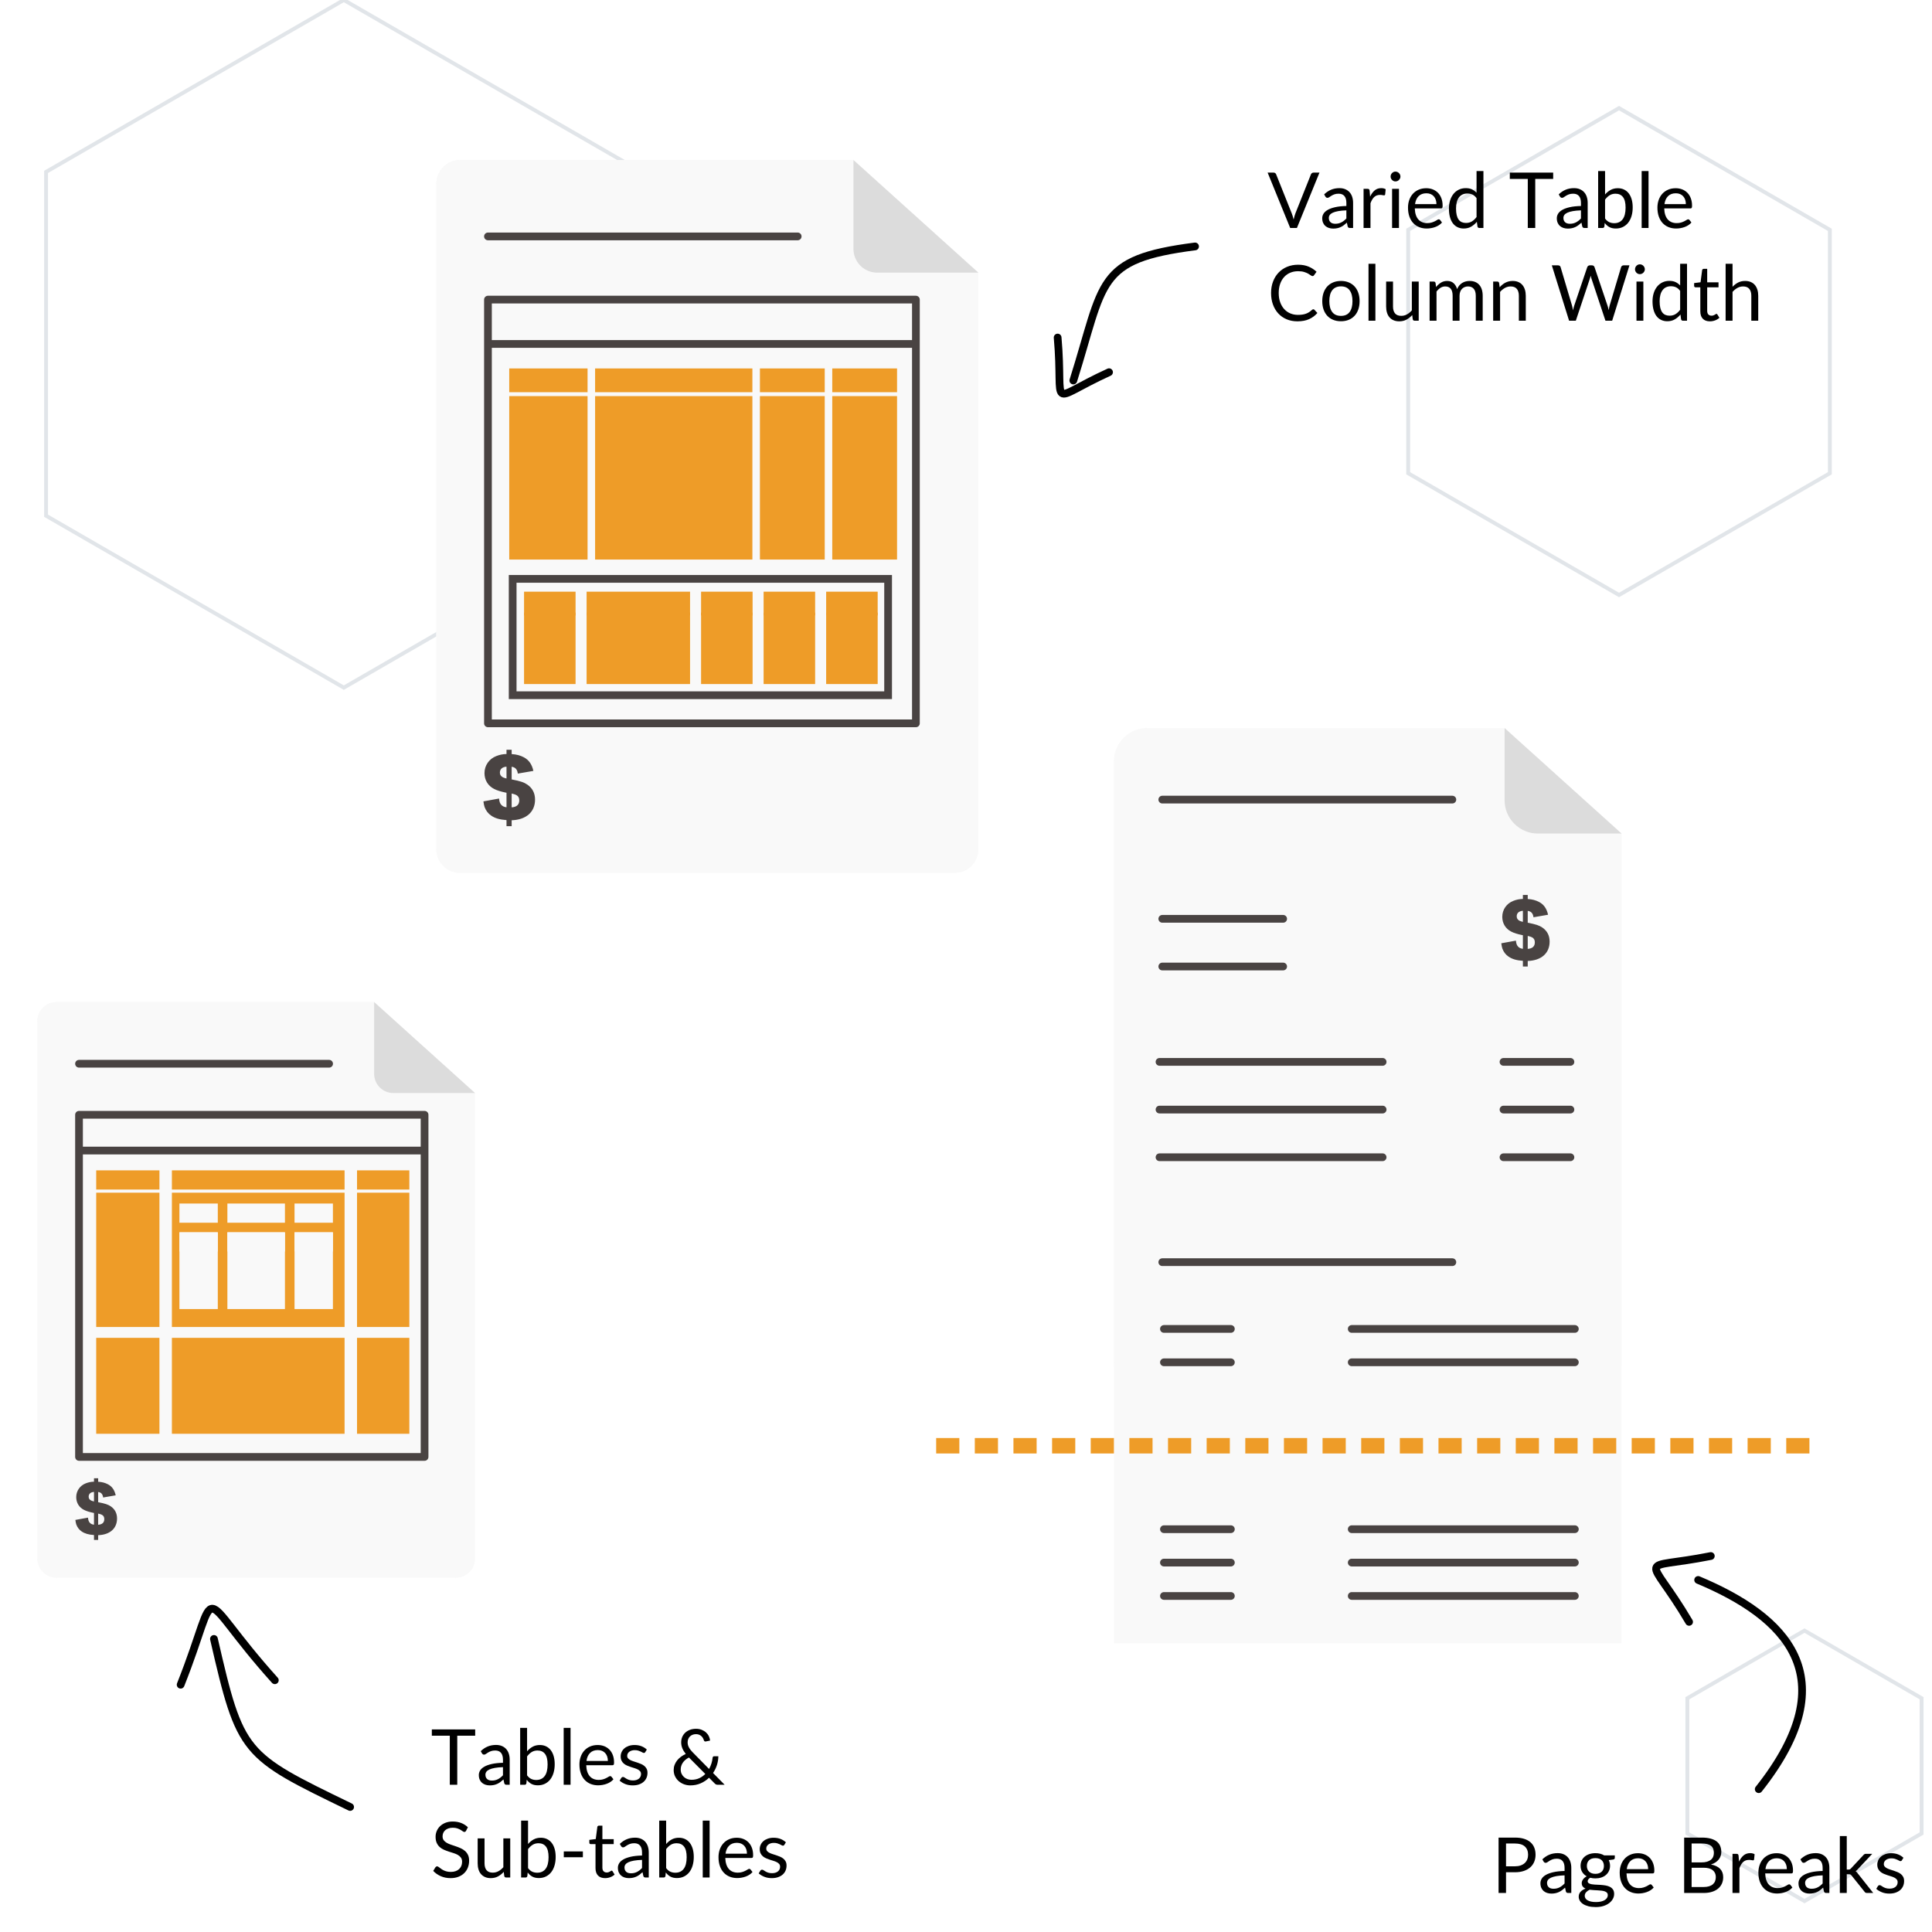 <?xml version="1.0" encoding="UTF-8"?>
<svg width="500px" height="500px" viewBox="0 0 500 500" version="1.1" xmlns="http://www.w3.org/2000/svg" xmlns:xlink="http://www.w3.org/1999/xlink">
    <!-- Generator: Sketch 59.1 (86144) - https://sketch.com -->
    <title>Slide11_Right</title>
    <desc>Created with Sketch.</desc>
    <defs>
        <filter x="-8.4%" y="-6.5%" width="116.8%" height="112.9%" filterUnits="objectBoundingBox" id="filter-1">
            <feOffset dx="0" dy="2" in="SourceAlpha" result="shadowOffsetOuter1"></feOffset>
            <feGaussianBlur stdDeviation="2" in="shadowOffsetOuter1" result="shadowBlurOuter1"></feGaussianBlur>
            <feColorMatrix values="0 0 0 0 0   0 0 0 0 0   0 0 0 0 0  0 0 0 0.293 0" type="matrix" in="shadowBlurOuter1" result="shadowMatrixOuter1"></feColorMatrix>
            <feMerge>
                <feMergeNode in="shadowMatrixOuter1"></feMergeNode>
                <feMergeNode in="SourceGraphic"></feMergeNode>
            </feMerge>
        </filter>
        <filter x="-6.2%" y="-5.0%" width="112.4%" height="110.1%" filterUnits="objectBoundingBox" id="filter-2">
            <feOffset dx="0" dy="2" in="SourceAlpha" result="shadowOffsetOuter1"></feOffset>
            <feGaussianBlur stdDeviation="2" in="shadowOffsetOuter1" result="shadowBlurOuter1"></feGaussianBlur>
            <feColorMatrix values="0 0 0 0 0   0 0 0 0 0   0 0 0 0 0  0 0 0 0.293 0" type="matrix" in="shadowBlurOuter1" result="shadowMatrixOuter1"></feColorMatrix>
            <feMerge>
                <feMergeNode in="shadowMatrixOuter1"></feMergeNode>
                <feMergeNode in="SourceGraphic"></feMergeNode>
            </feMerge>
        </filter>
        <filter x="-10.3%" y="-8.0%" width="120.7%" height="116.0%" filterUnits="objectBoundingBox" id="filter-3">
            <feOffset dx="0" dy="2" in="SourceAlpha" result="shadowOffsetOuter1"></feOffset>
            <feGaussianBlur stdDeviation="2" in="shadowOffsetOuter1" result="shadowBlurOuter1"></feGaussianBlur>
            <feColorMatrix values="0 0 0 0 0   0 0 0 0 0   0 0 0 0 0  0 0 0 0.293 0" type="matrix" in="shadowBlurOuter1" result="shadowMatrixOuter1"></feColorMatrix>
            <feMerge>
                <feMergeNode in="shadowMatrixOuter1"></feMergeNode>
                <feMergeNode in="SourceGraphic"></feMergeNode>
            </feMerge>
        </filter>
    </defs>
    <g id="Slide11_Right" stroke="none" stroke-width="1" fill="none" fill-rule="evenodd">
        <polygon id="Polygon" stroke="#C4CDD5" opacity="0.5" points="88.979 -1.13686838e-13 166.037 44.489 166.037 133.468 88.979 177.958 11.921 133.468 11.921 44.489"></polygon>
        <polygon id="Polygon-Copy" stroke="#C4CDD5" opacity="0.5" points="467 422 497.311 439.5 497.311 474.5 467 492 436.689 474.5 436.689 439.5"></polygon>
        <polygon id="Polygon-Copy" stroke="#C4CDD5" opacity="0.5" points="419 27.979 473.56 59.479 473.56 122.479 419 153.979 364.44 122.479 364.44 59.479"></polygon>
        <g id="Group-6" filter="url(#filter-1)" transform="translate(112, 39)">
            <g id="Group-2">
                <g id="Varied-Table-Column-Width--" transform="translate(0.388, 0.415)">
                    <g id="Group-4" transform="translate(0.311, 0)">
                        <g id="Group-3">
                            <g id="Group-2">
                                <g id="Group">
                                    <path d="M6.373,0 L108.173,0 L108.173,0 L140.499,29.149 L140.499,178.34 C140.499,181.736 137.746,184.489 134.349,184.489 L6.373,184.489 C2.977,184.489 0.223,181.736 0.223,178.34 L0.223,6.15 C0.223,2.753 2.977,0 6.373,0 Z" id="Rectangle" fill="#F9F9F9" fill-rule="nonzero"></path>
                                    <path d="M6.373,0 L108.173,0 L108.173,0 L140.499,29.149 L140.499,178.34 C140.499,181.736 137.746,184.489 134.349,184.489 L6.373,184.489 C2.977,184.489 0.223,181.736 0.223,178.34 L0.223,6.15 C0.223,2.753 2.977,0 6.373,0 Z" id="Rectangle" fill="#F9F9F9" fill-rule="nonzero"></path>
                                    <path d="M108.173,0 L108.173,23 C108.173,26.396 110.926,29.149 114.323,29.149 L140.499,29.149 L140.499,29.149 L108.173,0 Z" id="Path-2" fill="#DCDCDC" fill-rule="nonzero"></path>
                                    <line x1="13.583" y1="19.767" x2="93.74" y2="19.767" id="Line" stroke="#494342" stroke-width="2" stroke-linecap="round" stroke-linejoin="round"></line>
                                    <polygon id="Line-Copy" stroke="#494342" stroke-width="2" stroke-linecap="round" stroke-linejoin="round" points="13.583 36.123 124.336 36.123 124.336 145.786 13.583 145.786"></polygon>
                                </g>
                            </g>
                        </g>
                    </g>
                    <path d="M18.694,172.397 L20.03,172.397 L20.03,170.867 C23.782,170.748 26.081,168.722 26.081,165.523 C26.081,163.854 25.413,162.563 24.097,161.649 C23.232,161.053 22.309,160.735 20.03,160.298 L20.03,157.02 C20.973,157.16 21.484,157.696 21.621,158.789 L25.649,158.093 C25.275,156.385 24.47,155.252 23.193,154.577 C22.25,154.08 21.307,153.822 20.03,153.743 L20.03,152.63 L18.694,152.63 L18.694,153.723 C17.751,153.743 16.886,153.921 16.041,154.259 C14.195,154.974 12.996,156.683 12.996,158.669 C12.996,160.457 13.9,161.947 15.452,162.742 C16.258,163.159 17.161,163.437 18.694,163.755 L18.694,167.51 C18.085,167.43 17.692,167.251 17.358,166.894 C17.004,166.497 16.847,166.079 16.768,165.245 L12.721,165.98 C12.819,166.695 12.898,167.053 13.016,167.43 C13.37,168.384 13.939,169.139 14.745,169.675 C15.727,170.351 16.945,170.708 18.694,170.827 L18.694,172.397 Z M18.694,157.001 L18.694,160.06 L18.305,159.954 C17.978,159.859 17.819,159.792 17.672,159.702 C17.22,159.444 16.985,159.047 16.985,158.53 C16.985,157.636 17.594,157.08 18.694,157.001 Z M20.03,167.53 L20.03,163.954 L20.425,164.05 C20.818,164.152 21.003,164.227 21.248,164.351 C21.739,164.609 21.994,165.066 21.994,165.702 C21.994,166.834 21.346,167.43 20.03,167.53 Z" id="$" fill="#494342" fill-rule="nonzero"></path>
                    <rect id="Rectangle" fill="#EE9C28" fill-rule="nonzero" x="19.401" y="61.097" width="20.271" height="42.298"></rect>
                    <rect id="Rectangle-Copy-18" fill="#EE9C28" fill-rule="nonzero" x="41.622" y="61.097" width="40.708" height="42.298"></rect>
                    <line x1="14.543" y1="47.592" x2="124.41" y2="47.592" id="Line-Copy-6" stroke="#494342" stroke-width="2" stroke-linecap="round" stroke-linejoin="round"></line>
                    <rect id="Rectangle-Copy-19" fill="#EE9C28" fill-rule="nonzero" x="84.279" y="61.097" width="16.77" height="42.298"></rect>
                    <rect id="Rectangle-Copy-28" stroke="#494342" stroke-width="2" x="20.289" y="108.396" width="97.164" height="30.114"></rect>
                    <rect id="Rectangle-Copy-20" fill="#EE9C28" fill-rule="nonzero" x="102.999" y="61.097" width="16.77" height="42.298"></rect>
                    <rect id="Rectangle" fill="#EE9C28" fill-rule="nonzero" x="19.401" y="53.938" width="20.271" height="6.15"></rect>
                    <rect id="Rectangle-Copy-18" fill="#EE9C28" fill-rule="nonzero" x="41.622" y="53.938" width="40.708" height="6.15"></rect>
                    <rect id="Rectangle-Copy-19" fill="#EE9C28" fill-rule="nonzero" x="84.279" y="53.938" width="16.77" height="6.15"></rect>
                    <rect id="Rectangle-Copy-20" fill="#EE9C28" fill-rule="nonzero" x="102.999" y="53.938" width="16.77" height="6.15"></rect>
                    <rect id="Rectangle-Copy" fill="#EE9C28" fill-rule="nonzero" x="23.238" y="117.127" width="13.332" height="18.488"></rect>
                    <rect id="Rectangle-Copy-2" fill="#EE9C28" fill-rule="nonzero" x="69.05" y="117.127" width="13.332" height="18.488"></rect>
                    <rect id="Rectangle-Copy-21" fill="#EE9C28" fill-rule="nonzero" x="39.423" y="117.127" width="26.774" height="18.488"></rect>
                    <rect id="Rectangle-Copy" fill="#EE9C28" fill-rule="nonzero" x="23.238" y="111.711" width="13.332" height="6.15"></rect>
                    <rect id="Rectangle-Copy-2" fill="#EE9C28" fill-rule="nonzero" x="69.05" y="111.711" width="13.332" height="6.15"></rect>
                    <rect id="Rectangle-Copy-4" fill="#EE9C28" fill-rule="nonzero" x="85.235" y="117.127" width="13.332" height="18.488"></rect>
                    <rect id="Rectangle-Copy-3" fill="#EE9C28" fill-rule="nonzero" x="85.235" y="111.711" width="13.332" height="6.15"></rect>
                    <rect id="Rectangle-Copy-6" fill="#EE9C28" fill-rule="nonzero" x="101.421" y="117.127" width="13.332" height="18.488"></rect>
                    <rect id="Rectangle-Copy-5" fill="#EE9C28" fill-rule="nonzero" x="101.421" y="111.711" width="13.332" height="6.15"></rect>
                    <rect id="Rectangle-Copy-21" fill="#EE9C28" fill-rule="nonzero" x="39.423" y="111.711" width="26.774" height="6.15"></rect>
                </g>
            </g>
        </g>
        <g id="Group-5" filter="url(#filter-2)" transform="translate(241, 186.152)">
            <g id="Slide12_Page_Breaks--">
                <g id="Page-Breaker-Copy" transform="translate(0.67, 0.273)">
                    <path d="M55.259,0 L147.716,0 L147.716,0 L177.989,27.299 L177.989,164.137 C177.989,168.909 174.122,172.776 169.35,172.776 L55.259,172.776 C50.488,172.776 46.62,168.909 46.62,164.137 L46.62,8.639 C46.62,3.868 50.488,0 55.259,0 Z" id="Rectangle" fill="#F9F9F9" fill-rule="nonzero"></path>
                    <path d="M55.259,0 L147.716,0 L177.989,27.299 L177.989,236.847 L46.62,236.847 L46.62,8.639 C46.62,3.868 50.488,0 55.259,0 Z" id="Rectangle" fill="#F9F9F9" fill-rule="nonzero"></path>
                    <path d="M152.453,61.706 L153.704,61.706 L153.704,60.273 C157.218,60.162 159.371,58.264 159.371,55.269 C159.371,53.706 158.746,52.496 157.513,51.641 C156.703,51.082 155.839,50.785 153.704,50.375 L153.704,47.306 C154.587,47.436 155.066,47.938 155.195,48.962 L158.966,48.31 C158.617,46.71 157.862,45.65 156.667,45.017 C155.783,44.552 154.9,44.31 153.704,44.236 L153.704,43.194 L152.453,43.194 L152.453,44.217 C151.57,44.236 150.76,44.403 149.969,44.72 C148.24,45.389 147.117,46.989 147.117,48.85 C147.117,50.524 147.964,51.92 149.417,52.664 C150.172,53.055 151.018,53.315 152.453,53.613 L152.453,57.129 C151.883,57.055 151.515,56.887 151.202,56.552 C150.871,56.18 150.724,55.789 150.65,55.008 L146.86,55.696 C146.952,56.366 147.025,56.701 147.136,57.055 C147.467,57.948 148.001,58.655 148.755,59.157 C149.675,59.79 150.816,60.124 152.453,60.236 L152.453,61.706 Z M152.453,47.287 L152.453,50.152 L152.089,50.053 C151.783,49.964 151.634,49.901 151.496,49.817 C151.073,49.575 150.852,49.203 150.852,48.72 C150.852,47.882 151.423,47.362 152.453,47.287 Z M153.704,57.148 L153.704,53.799 L154.074,53.889 C154.443,53.984 154.616,54.055 154.845,54.171 C155.305,54.413 155.544,54.841 155.544,55.436 C155.544,56.496 154.937,57.055 153.704,57.148 Z" id="$" fill="#494342" fill-rule="nonzero"></path>
                    <path d="M147.716,5.68434189e-14 L147.716,18.66 C147.716,23.431 151.584,27.299 156.355,27.299 L177.989,27.299 L177.989,27.299 L147.716,5.68434189e-14 Z" id="Path-2" fill="#DCDCDC" fill-rule="nonzero"></path>
                    <line x1="59.131" y1="18.512" x2="134.199" y2="18.512" id="Line" stroke="#494342" stroke-width="2" stroke-linecap="round" stroke-linejoin="round"></line>
                    <g id="Group" stroke-linecap="round" stroke-linejoin="round" transform="translate(58.379, 81.173)" stroke="#494342" stroke-width="2">
                        <line x1="0.03" y1="5.215" x2="57.775" y2="5.215" id="Line-Copy-6"></line>
                        <line x1="0.03" y1="17.557" x2="57.775" y2="17.557" id="Line-Copy-4"></line>
                        <line x1="0.03" y1="29.898" x2="57.775" y2="29.898" id="Line-Copy-5"></line>
                        <line x1="89.054" y1="5.215" x2="106.377" y2="5.215" id="Line-Copy-7"></line>
                        <line x1="89.054" y1="17.557" x2="106.377" y2="17.557" id="Line-Copy-8"></line>
                        <line x1="89.054" y1="29.898" x2="106.377" y2="29.898" id="Line-Copy-9"></line>
                    </g>
                    <line x1="59.131" y1="49.365" x2="90.41" y2="49.365" id="Line-Copy" stroke="#494342" stroke-width="2" stroke-linecap="round" stroke-linejoin="round"></line>
                    <line x1="59.131" y1="61.706" x2="90.41" y2="61.706" id="Line-Copy-2" stroke="#494342" stroke-width="2" stroke-linecap="round" stroke-linejoin="round"></line>
                    <line x1="59.131" y1="138.221" x2="134.199" y2="138.221" id="Line-Copy-3" stroke="#494342" stroke-width="2" stroke-linecap="round" stroke-linejoin="round"></line>
                    <line x1="59.555" y1="155.499" x2="76.879" y2="155.499" id="Line-Copy-7" stroke="#494342" stroke-width="2" stroke-linecap="round" stroke-linejoin="round" transform="translate(68.217, 155.499) scale(-1, 1) translate(-68.217, -155.499) "></line>
                    <line x1="108.157" y1="164.137" x2="165.902" y2="164.137" id="Line-Copy-4" stroke="#494342" stroke-width="2" stroke-linecap="round" stroke-linejoin="round" transform="translate(137.029, 164.137) scale(-1, 1) translate(-137.029, -164.137) "></line>
                    <line x1="59.555" y1="164.137" x2="76.879" y2="164.137" id="Line-Copy-8" stroke="#494342" stroke-width="2" stroke-linecap="round" stroke-linejoin="round" transform="translate(68.217, 164.137) scale(-1, 1) translate(-68.217, -164.137) "></line>
                    <line x1="108.157" y1="155.499" x2="165.902" y2="155.499" id="Line-Copy-6" stroke="#494342" stroke-width="2" stroke-linecap="round" stroke-linejoin="round" transform="translate(137.029, 155.499) scale(-1, 1) translate(-137.029, -155.499) "></line>
                    <line x1="224.609" y1="185.734" x2="0" y2="185.734" id="Line-2" stroke="#EE9C28" stroke-width="4" stroke-linecap="square" stroke-dasharray="2,8"></line>
                    <line x1="108.157" y1="207.331" x2="165.902" y2="207.331" id="Line-Copy-11" stroke="#494342" stroke-width="2" stroke-linecap="round" stroke-linejoin="round" transform="translate(137.029, 207.331) scale(-1, 1) translate(-137.029, -207.331) "></line>
                    <line x1="59.555" y1="207.331" x2="76.879" y2="207.331" id="Line-Copy-10" stroke="#494342" stroke-width="2" stroke-linecap="round" stroke-linejoin="round" transform="translate(68.217, 207.331) scale(-1, 1) translate(-68.217, -207.331) "></line>
                    <line x1="108.157" y1="215.97" x2="165.902" y2="215.97" id="Line-Copy-13" stroke="#494342" stroke-width="2" stroke-linecap="round" stroke-linejoin="round" transform="translate(137.029, 215.97) scale(-1, 1) translate(-137.029, -215.97) "></line>
                    <line x1="59.555" y1="215.97" x2="76.879" y2="215.97" id="Line-Copy-12" stroke="#494342" stroke-width="2" stroke-linecap="round" stroke-linejoin="round" transform="translate(68.217, 215.97) scale(-1, 1) translate(-68.217, -215.97) "></line>
                    <line x1="108.157" y1="224.609" x2="165.902" y2="224.609" id="Line-Copy-15" stroke="#494342" stroke-width="2" stroke-linecap="round" stroke-linejoin="round" transform="translate(137.029, 224.609) scale(-1, 1) translate(-137.029, -224.609) "></line>
                    <line x1="59.555" y1="224.609" x2="76.879" y2="224.609" id="Line-Copy-14" stroke="#494342" stroke-width="2" stroke-linecap="round" stroke-linejoin="round" transform="translate(68.217, 224.609) scale(-1, 1) translate(-68.217, -224.609) "></line>
                </g>
            </g>
        </g>
        <g id="Group-4" filter="url(#filter-3)" transform="translate(9, 257)">
            <g id="Slide12_Tables_Sub_tables--">
                <g id="Group-3">
                    <g id="Tables-and-Sub-tables" transform="translate(0.122, 0.336)">
                        <g id="Group-4" transform="translate(0.379, 0)">
                            <g id="Group-3">
                                <g id="Group-2">
                                    <g id="Group">
                                        <path d="M5.128,0 L87.325,0 L87.325,0 L113.426,23.536 L113.426,143.999 C113.426,146.741 111.203,148.964 108.461,148.964 L5.128,148.964 C2.385,148.964 0.162,146.741 0.162,143.999 L0.162,4.965 C0.162,2.223 2.385,0 5.128,0 Z" id="Rectangle" fill="#F9F9F9" fill-rule="nonzero"></path>
                                        <path d="M5.128,0 L87.325,0 L87.325,0 L113.426,23.536 L113.426,143.999 C113.426,146.741 111.203,148.964 108.461,148.964 L5.128,148.964 C2.385,148.964 0.162,146.741 0.162,143.999 L0.162,4.965 C0.162,2.223 2.385,0 5.128,0 Z" id="Rectangle" fill="#F9F9F9" fill-rule="nonzero"></path>
                                        <path d="M87.325,0 L87.325,18.571 C87.325,21.313 89.549,23.536 92.291,23.536 L113.426,23.536 L113.426,23.536 L87.325,0 Z" id="Path-2" fill="#DCDCDC" fill-rule="nonzero"></path>
                                        <line x1="10.949" y1="15.96" x2="75.672" y2="15.96" id="Line" stroke="#494342" stroke-width="2" stroke-linecap="round" stroke-linejoin="round"></line>
                                        <polygon id="Line-Copy" stroke="#494342" stroke-width="2" stroke-linecap="round" stroke-linejoin="round" points="10.949 29.167 100.376 29.167 100.376 117.714 10.949 117.714"></polygon>
                                    </g>
                                </g>
                            </g>
                        </g>
                        <path d="M15.204,139.2 L16.283,139.2 L16.283,137.965 C19.313,137.869 21.169,136.233 21.169,133.65 C21.169,132.303 20.629,131.26 19.566,130.522 C18.868,130.041 18.123,129.785 16.283,129.432 L16.283,126.785 C17.044,126.897 17.457,127.33 17.568,128.213 L20.82,127.651 C20.518,126.272 19.868,125.357 18.837,124.812 C18.075,124.411 17.314,124.202 16.283,124.138 L16.283,123.24 L15.204,123.24 L15.204,124.122 C14.442,124.138 13.744,124.283 13.062,124.555 C11.571,125.133 10.604,126.512 10.604,128.116 C10.604,129.56 11.333,130.763 12.586,131.405 C13.237,131.742 13.967,131.966 15.204,132.223 L15.204,135.254 C14.712,135.19 14.395,135.046 14.125,134.757 C13.84,134.436 13.713,134.1 13.649,133.426 L10.381,134.019 C10.461,134.597 10.524,134.886 10.619,135.19 C10.905,135.96 11.365,136.57 12.015,137.003 C12.809,137.548 13.792,137.837 15.204,137.933 L15.204,139.2 Z M15.204,126.769 L15.204,129.239 L14.89,129.153 C14.626,129.077 14.498,129.023 14.379,128.95 C14.014,128.742 13.824,128.421 13.824,128.004 C13.824,127.282 14.316,126.833 15.204,126.769 Z M16.283,135.27 L16.283,132.383 L16.601,132.461 C16.919,132.543 17.069,132.604 17.266,132.704 C17.663,132.913 17.869,133.281 17.869,133.795 C17.869,134.709 17.345,135.19 16.283,135.27 Z" id="$" fill="#494342" fill-rule="nonzero"></path>
                        <rect id="Rectangle" fill="#EE9C28" fill-rule="nonzero" x="15.775" y="49.332" width="16.368" height="34.758"></rect>
                        <rect id="Rectangle-Copy-18" fill="#EE9C28" fill-rule="nonzero" x="35.365" y="49.332" width="44.689" height="34.758"></rect>
                        <rect id="Rectangle-Copy-19" fill="#F9F9F9" fill-rule="nonzero" x="37.312" y="52.138" width="9.931" height="4.965"></rect>
                        <rect id="Rectangle-Copy-23" fill="#F9F9F9" fill-rule="nonzero" x="49.725" y="52.138" width="14.896" height="4.965"></rect>
                        <rect id="Rectangle-Copy-22" fill="#F9F9F9" fill-rule="nonzero" x="67.105" y="52.138" width="9.931" height="4.965"></rect>
                        <rect id="Rectangle-Copy-26" fill="#F9F9F9" fill-rule="nonzero" x="37.312" y="59.586" width="9.931" height="4.965"></rect>
                        <rect id="Rectangle-Copy-25" fill="#F9F9F9" fill-rule="nonzero" x="49.725" y="59.586" width="14.896" height="4.965"></rect>
                        <rect id="Rectangle-Copy-24" fill="#F9F9F9" fill-rule="nonzero" x="67.105" y="59.586" width="9.931" height="4.965"></rect>
                        <rect id="Rectangle-Copy-30" fill="#F9F9F9" fill-rule="nonzero" x="37.312" y="59.586" width="9.931" height="19.862"></rect>
                        <rect id="Rectangle-Copy-29" fill="#F9F9F9" fill-rule="nonzero" x="49.725" y="59.586" width="14.896" height="19.862"></rect>
                        <rect id="Rectangle-Copy-27" fill="#F9F9F9" fill-rule="nonzero" x="67.105" y="59.586" width="9.931" height="19.862"></rect>
                        <line x1="11.852" y1="38.428" x2="100.563" y2="38.428" id="Line-Copy-6" stroke="#494342" stroke-width="2" stroke-linecap="round" stroke-linejoin="round"></line>
                        <rect id="Rectangle-Copy-20" fill="#EE9C28" fill-rule="nonzero" x="83.276" y="49.332" width="13.541" height="34.758"></rect>
                        <rect id="Rectangle-Copy" fill="#EE9C28" fill-rule="nonzero" x="15.775" y="86.896" width="16.368" height="24.827"></rect>
                        <rect id="Rectangle-Copy-28" fill="#EE9C28" fill-rule="nonzero" x="35.365" y="86.896" width="44.689" height="24.827"></rect>
                        <rect id="Rectangle-Copy-21" fill="#EE9C28" fill-rule="nonzero" x="83.276" y="86.896" width="13.541" height="24.827"></rect>
                        <rect id="Rectangle" fill="#EE9C28" fill-rule="nonzero" x="15.775" y="43.552" width="16.368" height="4.965"></rect>
                        <rect id="Rectangle-Copy-18" fill="#EE9C28" fill-rule="nonzero" x="35.365" y="43.552" width="44.689" height="4.965"></rect>
                        <rect id="Rectangle-Copy-20" fill="#EE9C28" fill-rule="nonzero" x="83.276" y="43.552" width="13.541" height="4.965"></rect>
                    </g>
                </g>
            </g>
        </g>
        <path d="M341.48,44.67 L335.64,59 L333.9,59 L328.06,44.67 L329.61,44.67 C329.783,44.67 329.923,44.713 330.03,44.8 C330.137,44.887 330.217,44.997 330.27,45.13 L334.31,55.24 C334.397,55.467 334.482,55.713 334.565,55.98 C334.648,56.247 334.723,56.527 334.79,56.82 C334.857,56.527 334.927,56.247 335,55.98 C335.073,55.713 335.153,55.467 335.24,55.24 L339.27,45.13 C339.31,45.017 339.388,44.912 339.505,44.815 C339.622,44.718 339.763,44.67 339.93,44.67 L341.48,44.67 Z M348.44,54.44 C347.62,54.467 346.922,54.532 346.345,54.635 C345.768,54.738 345.298,54.873 344.935,55.04 C344.572,55.207 344.308,55.403 344.145,55.63 C343.982,55.857 343.9,56.11 343.9,56.39 C343.9,56.657 343.943,56.887 344.03,57.08 C344.117,57.273 344.235,57.432 344.385,57.555 C344.535,57.678 344.712,57.768 344.915,57.825 C345.118,57.882 345.337,57.91 345.57,57.91 C345.883,57.91 346.17,57.878 346.43,57.815 C346.69,57.752 346.935,57.66 347.165,57.54 C347.395,57.42 347.615,57.277 347.825,57.11 C348.035,56.943 348.24,56.753 348.44,56.54 L348.44,54.44 Z M342.69,50.3 C343.25,49.76 343.853,49.357 344.5,49.09 C345.147,48.823 345.863,48.69 346.65,48.69 C347.217,48.69 347.72,48.783 348.16,48.97 C348.6,49.157 348.97,49.417 349.27,49.75 C349.57,50.083 349.797,50.487 349.95,50.96 C350.103,51.433 350.18,51.953 350.18,52.52 L350.18,59 L349.39,59 C349.217,59 349.083,58.972 348.99,58.915 C348.897,58.858 348.823,58.747 348.77,58.58 L348.57,57.62 C348.303,57.867 348.043,58.085 347.79,58.275 C347.537,58.465 347.27,58.625 346.99,58.755 C346.71,58.885 346.412,58.985 346.095,59.055 C345.778,59.125 345.427,59.16 345.04,59.16 C344.647,59.16 344.277,59.105 343.93,58.995 C343.583,58.885 343.282,58.72 343.025,58.5 C342.768,58.28 342.565,58.002 342.415,57.665 C342.265,57.328 342.19,56.93 342.19,56.47 C342.19,56.07 342.3,55.685 342.52,55.315 C342.74,54.945 343.097,54.617 343.59,54.33 C344.083,54.043 344.727,53.808 345.52,53.625 C346.313,53.442 347.287,53.337 348.44,53.31 L348.44,52.52 C348.44,51.733 348.27,51.138 347.93,50.735 C347.59,50.332 347.093,50.13 346.44,50.13 C346,50.13 345.632,50.185 345.335,50.295 C345.038,50.405 344.782,50.528 344.565,50.665 L344.262,50.86 C344.169,50.922 344.083,50.98 344.005,51.035 C343.848,51.145 343.693,51.2 343.54,51.2 C343.42,51.2 343.317,51.168 343.23,51.105 C343.143,51.042 343.07,50.963 343.01,50.87 L342.69,50.3 Z M354.58,50.9 C354.9,50.207 355.293,49.665 355.76,49.275 C356.227,48.885 356.797,48.69 357.47,48.69 C357.683,48.69 357.888,48.713 358.085,48.76 C358.282,48.807 358.457,48.88 358.61,48.98 L358.48,50.31 C358.44,50.477 358.34,50.56 358.18,50.56 C358.087,50.56 357.95,50.54 357.77,50.5 C357.59,50.46 357.387,50.44 357.16,50.44 C356.84,50.44 356.555,50.487 356.305,50.58 C356.055,50.673 355.832,50.812 355.635,50.995 C355.438,51.178 355.262,51.405 355.105,51.675 C354.948,51.945 354.807,52.253 354.68,52.6 L354.68,59 L352.89,59 L352.89,48.87 L353.91,48.87 C354.103,48.87 354.237,48.907 354.31,48.98 C354.383,49.053 354.433,49.18 354.46,49.36 L354.58,50.9 Z M362.05,48.87 L362.05,59 L360.27,59 L360.27,48.87 L362.05,48.87 Z M362.43,45.69 C362.43,45.863 362.395,46.025 362.325,46.175 C362.255,46.325 362.162,46.458 362.045,46.575 C361.928,46.692 361.792,46.783 361.635,46.85 C361.478,46.917 361.313,46.95 361.14,46.95 C360.967,46.95 360.805,46.917 360.655,46.85 C360.505,46.783 360.373,46.692 360.26,46.575 C360.147,46.458 360.057,46.325 359.99,46.175 C359.923,46.025 359.89,45.863 359.89,45.69 C359.89,45.517 359.923,45.352 359.99,45.195 C360.057,45.038 360.147,44.902 360.26,44.785 C360.373,44.668 360.505,44.577 360.655,44.51 C360.805,44.443 360.967,44.41 361.14,44.41 C361.313,44.41 361.478,44.443 361.635,44.51 C361.792,44.577 361.928,44.668 362.045,44.785 C362.162,44.902 362.255,45.038 362.325,45.195 C362.395,45.352 362.43,45.517 362.43,45.69 Z M371.75,52.83 C371.75,52.417 371.692,52.038 371.575,51.695 C371.458,51.352 371.288,51.055 371.065,50.805 C370.842,50.555 370.57,50.362 370.25,50.225 C369.93,50.088 369.567,50.02 369.16,50.02 C368.307,50.02 367.632,50.268 367.135,50.765 C366.638,51.262 366.33,51.95 366.21,52.83 L371.75,52.83 Z M373.19,57.58 C372.97,57.847 372.707,58.078 372.4,58.275 C372.093,58.472 371.765,58.633 371.415,58.76 C371.065,58.887 370.703,58.982 370.33,59.045 C369.957,59.108 369.587,59.14 369.22,59.14 C368.52,59.14 367.875,59.022 367.285,58.785 C366.695,58.548 366.185,58.202 365.755,57.745 C365.325,57.288 364.99,56.723 364.75,56.05 C364.51,55.377 364.39,54.603 364.39,53.73 C364.39,53.023 364.498,52.363 364.715,51.75 C364.932,51.137 365.243,50.605 365.65,50.155 C366.057,49.705 366.553,49.352 367.14,49.095 C367.727,48.838 368.387,48.71 369.12,48.71 C369.727,48.71 370.288,48.812 370.805,49.015 C371.322,49.218 371.768,49.512 372.145,49.895 C372.522,50.278 372.817,50.752 373.03,51.315 C373.243,51.878 373.35,52.52 373.35,53.24 C373.35,53.52 373.32,53.707 373.26,53.8 C373.2,53.893 373.087,53.94 372.92,53.94 L366.15,53.94 C366.17,54.58 366.258,55.137 366.415,55.61 C366.572,56.083 366.79,56.478 367.07,56.795 C367.35,57.112 367.683,57.348 368.07,57.505 C368.457,57.662 368.89,57.74 369.37,57.74 C369.817,57.74 370.202,57.688 370.525,57.585 C370.848,57.482 371.127,57.37 371.36,57.25 L371.681,57.076 C371.73,57.048 371.776,57.021 371.82,56.994 L371.945,56.915 C372.102,56.812 372.237,56.76 372.35,56.76 C372.497,56.76 372.61,56.817 372.69,56.93 L373.19,57.58 Z M382.13,51.28 C381.797,50.833 381.437,50.522 381.05,50.345 C380.663,50.168 380.23,50.08 379.75,50.08 C378.81,50.08 378.087,50.417 377.58,51.09 C377.073,51.763 376.82,52.723 376.82,53.97 C376.82,54.63 376.877,55.195 376.99,55.665 C377.103,56.135 377.27,56.522 377.49,56.825 C377.71,57.128 377.98,57.35 378.3,57.49 C378.62,57.63 378.983,57.7 379.39,57.7 C379.977,57.7 380.488,57.567 380.925,57.3 C381.362,57.033 381.763,56.657 382.13,56.17 L382.13,51.28 Z M383.91,44.27 L383.91,59 L382.85,59 C382.597,59 382.437,58.877 382.37,58.63 L382.21,57.4 C381.777,57.92 381.283,58.34 380.73,58.66 C380.177,58.98 379.537,59.14 378.81,59.14 C378.23,59.14 377.703,59.028 377.23,58.805 C376.757,58.582 376.353,58.253 376.02,57.82 C375.687,57.387 375.43,56.847 375.25,56.2 C375.07,55.553 374.98,54.81 374.98,53.97 C374.98,53.223 375.08,52.528 375.28,51.885 C375.48,51.242 375.767,50.683 376.14,50.21 C376.513,49.737 376.972,49.365 377.515,49.095 C378.058,48.825 378.67,48.69 379.35,48.69 C379.97,48.69 380.502,48.795 380.945,49.005 C381.388,49.215 381.783,49.507 382.13,49.88 L382.13,44.27 L383.91,44.27 Z M401.96,46.3 L397.32,46.3 L397.32,59 L395.39,59 L395.39,46.3 L390.74,46.3 L390.74,44.67 L401.96,44.67 L401.96,46.3 Z M409.15,54.44 C408.33,54.467 407.632,54.532 407.055,54.635 C406.478,54.738 406.008,54.873 405.645,55.04 C405.282,55.207 405.018,55.403 404.855,55.63 C404.692,55.857 404.61,56.11 404.61,56.39 C404.61,56.657 404.653,56.887 404.74,57.08 C404.827,57.273 404.945,57.432 405.095,57.555 C405.245,57.678 405.422,57.768 405.625,57.825 C405.828,57.882 406.047,57.91 406.28,57.91 C406.593,57.91 406.88,57.878 407.14,57.815 C407.4,57.752 407.645,57.66 407.875,57.54 C408.105,57.42 408.325,57.277 408.535,57.11 C408.745,56.943 408.95,56.753 409.15,56.54 L409.15,54.44 Z M403.4,50.3 C403.96,49.76 404.563,49.357 405.21,49.09 C405.857,48.823 406.573,48.69 407.36,48.69 C407.927,48.69 408.43,48.783 408.87,48.97 C409.31,49.157 409.68,49.417 409.98,49.75 C410.28,50.083 410.507,50.487 410.66,50.96 C410.813,51.433 410.89,51.953 410.89,52.52 L410.89,59 L410.1,59 C409.927,59 409.793,58.972 409.7,58.915 C409.607,58.858 409.533,58.747 409.48,58.58 L409.28,57.62 C409.013,57.867 408.753,58.085 408.5,58.275 C408.247,58.465 407.98,58.625 407.7,58.755 C407.42,58.885 407.122,58.985 406.805,59.055 C406.488,59.125 406.137,59.16 405.75,59.16 C405.357,59.16 404.987,59.105 404.64,58.995 C404.293,58.885 403.992,58.72 403.735,58.5 C403.478,58.28 403.275,58.002 403.125,57.665 C402.975,57.328 402.9,56.93 402.9,56.47 C402.9,56.07 403.01,55.685 403.23,55.315 C403.45,54.945 403.807,54.617 404.3,54.33 C404.793,54.043 405.437,53.808 406.23,53.625 C407.023,53.442 407.997,53.337 409.15,53.31 L409.15,52.52 C409.15,51.733 408.98,51.138 408.64,50.735 C408.3,50.332 407.803,50.13 407.15,50.13 C406.71,50.13 406.342,50.185 406.045,50.295 C405.748,50.405 405.492,50.528 405.275,50.665 L404.973,50.86 C404.879,50.922 404.793,50.98 404.715,51.035 C404.558,51.145 404.403,51.2 404.25,51.2 C404.13,51.2 404.027,51.168 403.94,51.105 C403.853,51.042 403.78,50.963 403.72,50.87 L403.4,50.3 Z M415.39,56.56 C415.717,57 416.075,57.31 416.465,57.49 C416.855,57.67 417.283,57.76 417.75,57.76 C418.703,57.76 419.433,57.423 419.94,56.75 C420.447,56.077 420.7,55.073 420.7,53.74 C420.7,52.5 420.475,51.588 420.025,51.005 C419.575,50.422 418.933,50.13 418.1,50.13 C417.52,50.13 417.015,50.263 416.585,50.53 C416.155,50.797 415.757,51.173 415.39,51.66 L415.39,56.56 Z M415.39,50.33 C415.817,49.837 416.298,49.443 416.835,49.15 C417.372,48.857 417.99,48.71 418.69,48.71 C419.283,48.71 419.818,48.823 420.295,49.05 C420.772,49.277 421.177,49.605 421.51,50.035 C421.843,50.465 422.098,50.987 422.275,51.6 C422.452,52.213 422.54,52.903 422.54,53.67 C422.54,54.49 422.44,55.237 422.24,55.91 C422.04,56.583 421.752,57.158 421.375,57.635 C420.998,58.112 420.54,58.482 420,58.745 C419.46,59.008 418.853,59.14 418.18,59.14 C417.513,59.14 416.952,59.015 416.495,58.765 C416.038,58.515 415.64,58.16 415.3,57.7 L415.21,58.62 C415.157,58.873 415.003,59 414.75,59 L413.6,59 L413.6,44.27 L415.39,44.27 L415.39,50.33 Z M426.64,44.27 L426.64,59 L424.86,59 L424.86,44.27 L426.64,44.27 Z M436.3,52.83 C436.3,52.417 436.242,52.038 436.125,51.695 C436.008,51.352 435.838,51.055 435.615,50.805 C435.392,50.555 435.12,50.362 434.8,50.225 C434.48,50.088 434.117,50.02 433.71,50.02 C432.857,50.02 432.182,50.268 431.685,50.765 C431.188,51.262 430.88,51.95 430.76,52.83 L436.3,52.83 Z M437.74,57.58 C437.52,57.847 437.257,58.078 436.95,58.275 C436.643,58.472 436.315,58.633 435.965,58.76 C435.615,58.887 435.253,58.982 434.88,59.045 C434.507,59.108 434.137,59.14 433.77,59.14 C433.07,59.14 432.425,59.022 431.835,58.785 C431.245,58.548 430.735,58.202 430.305,57.745 C429.875,57.288 429.54,56.723 429.3,56.05 C429.06,55.377 428.94,54.603 428.94,53.73 C428.94,53.023 429.048,52.363 429.265,51.75 C429.482,51.137 429.793,50.605 430.2,50.155 C430.607,49.705 431.103,49.352 431.69,49.095 C432.277,48.838 432.937,48.71 433.67,48.71 C434.277,48.71 434.838,48.812 435.355,49.015 C435.872,49.218 436.318,49.512 436.695,49.895 C437.072,50.278 437.367,50.752 437.58,51.315 C437.793,51.878 437.9,52.52 437.9,53.24 C437.9,53.52 437.87,53.707 437.81,53.8 C437.75,53.893 437.637,53.94 437.47,53.94 L430.7,53.94 C430.72,54.58 430.808,55.137 430.965,55.61 C431.122,56.083 431.34,56.478 431.62,56.795 C431.9,57.112 432.233,57.348 432.62,57.505 C433.007,57.662 433.44,57.74 433.92,57.74 C434.367,57.74 434.752,57.688 435.075,57.585 C435.398,57.482 435.677,57.37 435.91,57.25 C436.085,57.16 436.238,57.075 436.37,56.994 L436.495,56.915 C436.652,56.812 436.787,56.76 436.9,56.76 C437.047,56.76 437.16,56.817 437.24,56.93 L437.74,57.58 Z M339.89,80.04 C339.997,80.04 340.09,80.083 340.17,80.17 L340.94,81 C340.353,81.68 339.642,82.21 338.805,82.59 C337.968,82.97 336.957,83.16 335.77,83.16 C334.743,83.16 333.81,82.982 332.97,82.625 C332.13,82.268 331.413,81.768 330.82,81.125 C330.227,80.482 329.767,79.71 329.44,78.81 C329.113,77.91 328.95,76.92 328.95,75.84 C328.95,74.76 329.12,73.77 329.46,72.87 C329.8,71.97 330.278,71.197 330.895,70.55 C331.512,69.903 332.25,69.402 333.11,69.045 C333.97,68.688 334.92,68.51 335.96,68.51 C336.98,68.51 337.88,68.673 338.66,69 C339.44,69.327 340.127,69.77 340.72,70.33 L340.08,71.22 C340.04,71.287 339.988,71.342 339.925,71.385 C339.862,71.428 339.777,71.45 339.67,71.45 C339.574,71.45 339.461,71.408 339.331,71.325 L339.23,71.255 C339.057,71.125 338.83,70.98 338.55,70.82 C338.27,70.66 337.92,70.515 337.5,70.385 C337.08,70.255 336.563,70.19 335.95,70.19 C335.21,70.19 334.533,70.318 333.92,70.575 C333.307,70.832 332.778,71.203 332.335,71.69 C331.892,72.177 331.547,72.77 331.3,73.47 C331.053,74.17 330.93,74.96 330.93,75.84 C330.93,76.733 331.058,77.53 331.315,78.23 C331.572,78.93 331.922,79.522 332.365,80.005 C332.808,80.488 333.332,80.857 333.935,81.11 C334.538,81.363 335.19,81.49 335.89,81.49 C336.317,81.49 336.702,81.465 337.045,81.415 C337.388,81.365 337.705,81.287 337.995,81.18 C338.285,81.073 338.555,80.938 338.805,80.775 C339.055,80.612 339.303,80.417 339.55,80.19 C339.663,80.09 339.777,80.04 339.89,80.04 Z M347.04,72.71 C347.78,72.71 348.447,72.833 349.04,73.08 C349.633,73.327 350.14,73.677 350.56,74.13 C350.98,74.583 351.302,75.132 351.525,75.775 C351.748,76.418 351.86,77.137 351.86,77.93 C351.86,78.73 351.748,79.45 351.525,80.09 C351.302,80.73 350.98,81.277 350.56,81.73 C350.14,82.183 349.633,82.532 349.04,82.775 C348.447,83.018 347.78,83.14 347.04,83.14 C346.293,83.14 345.622,83.018 345.025,82.775 C344.428,82.532 343.92,82.183 343.5,81.73 C343.08,81.277 342.758,80.73 342.535,80.09 C342.312,79.45 342.2,78.73 342.2,77.93 C342.2,77.137 342.312,76.418 342.535,75.775 C342.758,75.132 343.08,74.583 343.5,74.13 C343.92,73.677 344.428,73.327 345.025,73.08 C345.622,72.833 346.293,72.71 347.04,72.71 Z M347.04,81.75 C348.04,81.75 348.787,81.415 349.28,80.745 C349.773,80.075 350.02,79.14 350.02,77.94 C350.02,76.733 349.773,75.793 349.28,75.12 C348.787,74.447 348.04,74.11 347.04,74.11 C346.533,74.11 346.092,74.197 345.715,74.37 C345.338,74.543 345.025,74.793 344.775,75.12 C344.525,75.447 344.338,75.848 344.215,76.325 C344.092,76.802 344.03,77.34 344.03,77.94 C344.03,79.14 344.278,80.075 344.775,80.745 C345.272,81.415 346.027,81.75 347.04,81.75 Z M355.95,68.27 L355.95,83 L354.17,83 L354.17,68.27 L355.95,68.27 Z M367.16,72.87 L367.16,83 L366.1,83 C365.847,83 365.687,82.877 365.62,82.63 L365.48,81.54 C365.04,82.027 364.547,82.418 364,82.715 C363.453,83.012 362.827,83.16 362.12,83.16 C361.567,83.16 361.078,83.068 360.655,82.885 C360.232,82.702 359.877,82.443 359.59,82.11 C359.303,81.777 359.088,81.373 358.945,80.9 C358.802,80.427 358.73,79.903 358.73,79.33 L358.73,72.87 L360.51,72.87 L360.51,79.33 C360.51,80.097 360.685,80.69 361.035,81.11 C361.385,81.53 361.92,81.74 362.64,81.74 C363.167,81.74 363.658,81.615 364.115,81.365 C364.572,81.115 364.993,80.77 365.38,80.33 L365.38,72.87 L367.16,72.87 Z M369.98,83 L369.98,72.87 L371.05,72.87 C371.303,72.87 371.46,72.993 371.52,73.24 L371.65,74.28 C372.023,73.82 372.443,73.443 372.91,73.15 C373.377,72.857 373.917,72.71 374.53,72.71 C375.21,72.71 375.762,72.9 376.185,73.28 C376.608,73.66 376.913,74.173 377.1,74.82 C377.247,74.453 377.435,74.137 377.665,73.87 C377.895,73.603 378.153,73.383 378.44,73.21 C378.727,73.037 379.032,72.91 379.355,72.83 C379.678,72.75 380.007,72.71 380.34,72.71 C380.873,72.71 381.348,72.795 381.765,72.965 C382.182,73.135 382.535,73.383 382.825,73.71 C383.115,74.037 383.337,74.438 383.49,74.915 C383.643,75.392 383.72,75.937 383.72,76.55 L383.72,83 L381.93,83 L381.93,76.55 C381.93,75.757 381.757,75.155 381.41,74.745 C381.063,74.335 380.563,74.13 379.91,74.13 C379.617,74.13 379.338,74.182 379.075,74.285 C378.812,74.388 378.58,74.54 378.38,74.74 C378.18,74.94 378.022,75.192 377.905,75.495 C377.788,75.798 377.73,76.15 377.73,76.55 L377.73,83 L375.94,83 L375.94,76.55 C375.94,75.737 375.777,75.13 375.45,74.73 C375.123,74.33 374.647,74.13 374.02,74.13 C373.58,74.13 373.173,74.248 372.8,74.485 C372.427,74.722 372.083,75.043 371.77,75.45 L371.77,83 L369.98,83 Z M388.11,74.34 C388.33,74.093 388.563,73.87 388.81,73.67 C389.057,73.47 389.318,73.298 389.595,73.155 C389.872,73.012 390.165,72.902 390.475,72.825 C390.785,72.748 391.12,72.71 391.48,72.71 C392.033,72.71 392.522,72.802 392.945,72.985 C393.368,73.168 393.722,73.428 394.005,73.765 C394.288,74.102 394.503,74.507 394.65,74.98 C394.797,75.453 394.87,75.977 394.87,76.55 L394.87,83 L393.08,83 L393.08,76.55 C393.08,75.783 392.905,75.188 392.555,74.765 C392.205,74.342 391.673,74.13 390.96,74.13 C390.433,74.13 389.942,74.257 389.485,74.51 C389.028,74.763 388.607,75.107 388.22,75.54 L388.22,83 L386.43,83 L386.43,72.87 L387.5,72.87 C387.753,72.87 387.91,72.993 387.97,73.24 L388.11,74.34 Z M421.7,68.67 L417.23,83 L415.49,83 L411.86,72.07 C411.827,71.963 411.795,71.85 411.765,71.73 L411.67,71.35 L411.57,71.73 L411.57,71.73 L411.47,72.07 L411.47,72.07 L407.82,83 L406.08,83 L401.61,68.67 L403.22,68.67 C403.393,68.67 403.538,68.713 403.655,68.8 C403.772,68.887 403.847,68.997 403.88,69.13 L406.84,79.09 C406.887,79.27 406.932,79.463 406.975,79.67 L407.059,80.101 C407.073,80.176 407.087,80.252 407.1,80.33 L407.196,79.879 C407.212,79.806 407.228,79.735 407.245,79.665 C407.295,79.455 407.35,79.263 407.41,79.09 L410.78,69.13 C410.82,69.017 410.898,68.912 411.015,68.815 C411.132,68.718 411.273,68.67 411.44,68.67 L412,68.67 C412.173,68.67 412.313,68.713 412.42,68.8 C412.527,68.887 412.607,68.997 412.66,69.13 L416.02,79.09 C416.08,79.263 416.135,79.45 416.185,79.65 C416.235,79.85 416.283,80.06 416.33,80.28 C416.363,80.06 416.4,79.85 416.44,79.65 C416.48,79.45 416.523,79.263 416.57,79.09 L419.54,69.13 C419.573,69.01 419.648,68.903 419.765,68.81 C419.882,68.717 420.023,68.67 420.19,68.67 L421.7,68.67 Z M425.3,72.87 L425.3,83 L423.52,83 L423.52,72.87 L425.3,72.87 Z M425.68,69.69 C425.68,69.863 425.645,70.025 425.575,70.175 C425.505,70.325 425.412,70.458 425.295,70.575 C425.178,70.692 425.042,70.783 424.885,70.85 C424.728,70.917 424.563,70.95 424.39,70.95 C424.217,70.95 424.055,70.917 423.905,70.85 C423.755,70.783 423.623,70.692 423.51,70.575 C423.397,70.458 423.307,70.325 423.24,70.175 C423.173,70.025 423.14,69.863 423.14,69.69 C423.14,69.517 423.173,69.352 423.24,69.195 C423.307,69.038 423.397,68.902 423.51,68.785 C423.623,68.668 423.755,68.577 423.905,68.51 C424.055,68.443 424.217,68.41 424.39,68.41 C424.563,68.41 424.728,68.443 424.885,68.51 C425.042,68.577 425.178,68.668 425.295,68.785 C425.412,68.902 425.505,69.038 425.575,69.195 C425.645,69.352 425.68,69.517 425.68,69.69 Z M434.82,75.28 C434.487,74.833 434.127,74.522 433.74,74.345 C433.353,74.168 432.92,74.08 432.44,74.08 C431.5,74.08 430.777,74.417 430.27,75.09 C429.763,75.763 429.51,76.723 429.51,77.97 C429.51,78.63 429.567,79.195 429.68,79.665 C429.793,80.135 429.96,80.522 430.18,80.825 C430.4,81.128 430.67,81.35 430.99,81.49 C431.31,81.63 431.673,81.7 432.08,81.7 C432.667,81.7 433.178,81.567 433.615,81.3 C434.052,81.033 434.453,80.657 434.82,80.17 L434.82,75.28 Z M436.6,68.27 L436.6,83 L435.54,83 C435.287,83 435.127,82.877 435.06,82.63 L434.9,81.4 C434.467,81.92 433.973,82.34 433.42,82.66 C432.867,82.98 432.227,83.14 431.5,83.14 C430.92,83.14 430.393,83.028 429.92,82.805 C429.447,82.582 429.043,82.253 428.71,81.82 C428.377,81.387 428.12,80.847 427.94,80.2 C427.76,79.553 427.67,78.81 427.67,77.97 C427.67,77.223 427.77,76.528 427.97,75.885 C428.17,75.242 428.457,74.683 428.83,74.21 C429.203,73.737 429.662,73.365 430.205,73.095 C430.748,72.825 431.36,72.69 432.04,72.69 C432.66,72.69 433.192,72.795 433.635,73.005 C434.078,73.215 434.473,73.507 434.82,73.88 L434.82,68.27 L436.6,68.27 Z M442.53,83.16 C441.73,83.16 441.115,82.937 440.685,82.49 C440.255,82.043 440.04,81.4 440.04,80.56 L440.04,74.36 L438.82,74.36 C438.713,74.36 438.623,74.328 438.55,74.265 C438.477,74.202 438.44,74.103 438.44,73.97 L438.44,73.26 L440.1,73.05 L440.51,69.92 C440.53,69.82 440.575,69.738 440.645,69.675 C440.715,69.612 440.807,69.58 440.92,69.58 L441.82,69.58 L441.82,73.07 L444.75,73.07 L444.75,74.36 L441.82,74.36 L441.82,80.44 C441.82,80.867 441.923,81.183 442.13,81.39 C442.337,81.597 442.603,81.7 442.93,81.7 C443.117,81.7 443.278,81.675 443.415,81.625 C443.552,81.575 443.67,81.52 443.77,81.46 L444.025,81.295 C444.095,81.245 444.157,81.22 444.21,81.22 C444.303,81.22 444.387,81.277 444.46,81.39 L444.98,82.24 C444.673,82.527 444.303,82.752 443.87,82.915 C443.437,83.078 442.99,83.16 442.53,83.16 Z M448.38,74.22 C448.813,73.76 449.293,73.393 449.82,73.12 C450.347,72.847 450.953,72.71 451.64,72.71 C452.193,72.71 452.682,72.802 453.105,72.985 C453.528,73.168 453.882,73.428 454.165,73.765 C454.448,74.102 454.663,74.507 454.81,74.98 C454.957,75.453 455.03,75.977 455.03,76.55 L455.03,83 L453.24,83 L453.24,76.55 C453.24,75.783 453.065,75.188 452.715,74.765 C452.365,74.342 451.833,74.13 451.12,74.13 C450.593,74.13 450.102,74.257 449.645,74.51 C449.188,74.763 448.767,75.107 448.38,75.54 L448.38,83 L446.59,83 L446.59,68.27 L448.38,68.27 L448.38,74.22 Z" id="VariedTableColumnWidth" fill="#000000" fill-rule="nonzero"></path>
        <path d="M392.06,482.998 C392.613,482.998 393.102,482.925 393.525,482.778 C393.948,482.632 394.305,482.427 394.595,482.163 C394.885,481.9 395.103,481.585 395.25,481.218 C395.397,480.852 395.47,480.448 395.47,480.008 C395.47,479.095 395.188,478.382 394.625,477.868 C394.062,477.355 393.207,477.098 392.06,477.098 L389.76,477.098 L389.76,482.998 L392.06,482.998 Z M392.06,475.568 C392.967,475.568 393.755,475.673 394.425,475.883 C395.095,476.093 395.65,476.392 396.09,476.778 C396.53,477.165 396.858,477.632 397.075,478.178 C397.292,478.725 397.4,479.335 397.4,480.008 C397.4,480.675 397.283,481.285 397.05,481.838 C396.817,482.392 396.475,482.868 396.025,483.268 C395.575,483.668 395.018,483.98 394.355,484.203 C393.692,484.427 392.927,484.538 392.06,484.538 L389.76,484.538 L389.76,489.898 L387.83,489.898 L387.83,475.568 L392.06,475.568 Z M404.91,485.338 C404.09,485.365 403.392,485.43 402.815,485.533 C402.238,485.637 401.768,485.772 401.405,485.938 C401.042,486.105 400.778,486.302 400.615,486.528 C400.452,486.755 400.37,487.008 400.37,487.288 C400.37,487.555 400.413,487.785 400.5,487.978 C400.587,488.172 400.705,488.33 400.855,488.453 C401.005,488.577 401.182,488.667 401.385,488.723 C401.588,488.78 401.807,488.808 402.04,488.808 C402.353,488.808 402.64,488.777 402.9,488.713 C403.16,488.65 403.405,488.558 403.635,488.438 C403.865,488.318 404.085,488.175 404.295,488.008 C404.505,487.842 404.71,487.652 404.91,487.438 L404.91,485.338 Z M399.16,481.198 C399.72,480.658 400.323,480.255 400.97,479.988 C401.617,479.722 402.333,479.588 403.12,479.588 C403.687,479.588 404.19,479.682 404.63,479.868 C405.07,480.055 405.44,480.315 405.74,480.648 C406.04,480.982 406.267,481.385 406.42,481.858 C406.573,482.332 406.65,482.852 406.65,483.418 L406.65,489.898 L405.86,489.898 C405.687,489.898 405.553,489.87 405.46,489.813 C405.367,489.757 405.293,489.645 405.24,489.478 L405.04,488.518 C404.773,488.765 404.513,488.983 404.26,489.173 C404.007,489.363 403.74,489.523 403.46,489.653 C403.18,489.783 402.882,489.883 402.565,489.953 C402.248,490.023 401.897,490.058 401.51,490.058 C401.117,490.058 400.747,490.003 400.4,489.893 C400.053,489.783 399.752,489.618 399.495,489.398 C399.238,489.178 399.035,488.9 398.885,488.563 C398.735,488.227 398.66,487.828 398.66,487.368 C398.66,486.968 398.77,486.583 398.99,486.213 C399.21,485.843 399.567,485.515 400.06,485.228 C400.553,484.942 401.197,484.707 401.99,484.523 C402.783,484.34 403.757,484.235 404.91,484.208 L404.91,483.418 C404.91,482.632 404.74,482.037 404.4,481.633 C404.06,481.23 403.563,481.028 402.91,481.028 C402.47,481.028 402.102,481.083 401.805,481.193 C401.508,481.303 401.252,481.427 401.035,481.563 L400.733,481.758 C400.639,481.82 400.553,481.878 400.475,481.933 C400.318,482.043 400.163,482.098 400.01,482.098 C399.89,482.098 399.787,482.067 399.7,482.003 C399.613,481.94 399.54,481.862 399.48,481.768 L399.16,481.198 Z M412.89,484.948 C413.25,484.948 413.567,484.898 413.84,484.798 C414.113,484.698 414.343,484.558 414.53,484.378 C414.717,484.198 414.857,483.983 414.95,483.733 C415.043,483.483 415.09,483.208 415.09,482.908 C415.09,482.288 414.902,481.795 414.525,481.428 C414.148,481.062 413.603,480.878 412.89,480.878 C412.17,480.878 411.622,481.062 411.245,481.428 C410.868,481.795 410.68,482.288 410.68,482.908 C410.68,483.208 410.728,483.483 410.825,483.733 C410.922,483.983 411.063,484.198 411.25,484.378 C411.437,484.558 411.667,484.698 411.94,484.798 C412.213,484.898 412.53,484.948 412.89,484.948 Z M416.1,490.448 C416.1,490.202 416.03,490.002 415.89,489.848 C415.75,489.695 415.562,489.575 415.325,489.488 C415.088,489.402 414.813,489.34 414.5,489.303 C414.187,489.267 413.855,489.238 413.505,489.218 L412.44,489.158 L412.44,489.158 C412.08,489.138 411.733,489.105 411.4,489.058 C411.027,489.232 410.722,489.45 410.485,489.713 C410.248,489.977 410.13,490.285 410.13,490.638 C410.13,490.865 410.188,491.077 410.305,491.273 C410.422,491.47 410.6,491.64 410.84,491.783 C411.08,491.927 411.382,492.04 411.745,492.123 C412.108,492.207 412.537,492.248 413.03,492.248 C413.51,492.248 413.94,492.205 414.32,492.118 C414.7,492.032 415.022,491.908 415.285,491.748 C415.548,491.588 415.75,491.398 415.89,491.178 C416.03,490.958 416.1,490.715 416.1,490.448 Z M417.91,480.168 L417.91,480.828 C417.91,481.048 417.77,481.188 417.49,481.248 L416.34,481.398 C416.567,481.838 416.68,482.325 416.68,482.858 C416.68,483.352 416.585,483.8 416.395,484.203 C416.205,484.607 415.943,484.952 415.61,485.238 C415.277,485.525 414.877,485.745 414.41,485.898 C413.943,486.052 413.437,486.128 412.89,486.128 C412.417,486.128 411.97,486.072 411.55,485.958 C411.337,486.092 411.173,486.233 411.06,486.383 C410.947,486.533 410.89,486.685 410.89,486.838 C410.89,487.078 410.988,487.26 411.185,487.383 C411.382,487.507 411.64,487.595 411.96,487.648 C412.2,487.688 412.465,487.717 412.756,487.735 L413.055,487.748 C413.465,487.762 413.885,487.783 414.315,487.813 C414.745,487.843 415.165,487.895 415.575,487.968 C415.985,488.042 416.35,488.162 416.67,488.328 C416.99,488.495 417.248,488.725 417.445,489.018 C417.642,489.312 417.74,489.692 417.74,490.158 C417.74,490.592 417.632,491.012 417.415,491.418 C417.198,491.825 416.887,492.187 416.48,492.503 C416.073,492.82 415.575,493.073 414.985,493.263 C414.395,493.453 413.73,493.548 412.99,493.548 C412.25,493.548 411.603,493.475 411.05,493.328 C410.497,493.182 410.037,492.985 409.67,492.738 C409.303,492.492 409.028,492.207 408.845,491.883 C408.662,491.56 408.57,491.222 408.57,490.868 C408.57,490.368 408.727,489.945 409.04,489.598 C409.353,489.252 409.783,488.975 410.33,488.768 C410.03,488.635 409.792,488.457 409.615,488.233 C409.438,488.01 409.35,487.708 409.35,487.328 C409.35,487.182 409.377,487.03 409.43,486.873 C409.483,486.717 409.565,486.56 409.675,486.403 C409.785,486.247 409.92,486.098 410.08,485.958 C410.24,485.818 410.427,485.695 410.64,485.588 C410.14,485.308 409.75,484.937 409.47,484.473 C409.19,484.01 409.05,483.472 409.05,482.858 C409.05,482.365 409.145,481.917 409.335,481.513 C409.525,481.11 409.79,480.767 410.13,480.483 C410.47,480.2 410.875,479.982 411.345,479.828 C411.815,479.675 412.33,479.598 412.89,479.598 C413.33,479.598 413.74,479.647 414.12,479.743 C414.5,479.84 414.847,479.982 415.16,480.168 L417.91,480.168 Z M426.54,483.728 C426.54,483.315 426.482,482.937 426.365,482.593 C426.248,482.25 426.078,481.953 425.855,481.703 C425.632,481.453 425.36,481.26 425.04,481.123 C424.72,480.987 424.357,480.918 423.95,480.918 C423.097,480.918 422.422,481.167 421.925,481.663 C421.428,482.16 421.12,482.848 421,483.728 L426.54,483.728 Z M427.98,488.478 C427.76,488.745 427.497,488.977 427.19,489.173 C426.883,489.37 426.555,489.532 426.205,489.658 C425.855,489.785 425.493,489.88 425.12,489.943 C424.747,490.007 424.377,490.038 424.01,490.038 C423.31,490.038 422.665,489.92 422.075,489.683 C421.485,489.447 420.975,489.1 420.545,488.643 C420.115,488.187 419.78,487.622 419.54,486.948 C419.3,486.275 419.18,485.502 419.18,484.628 C419.18,483.922 419.288,483.262 419.505,482.648 C419.722,482.035 420.033,481.503 420.44,481.053 C420.847,480.603 421.343,480.25 421.93,479.993 C422.517,479.737 423.177,479.608 423.91,479.608 C424.517,479.608 425.078,479.71 425.595,479.913 C426.112,480.117 426.558,480.41 426.935,480.793 C427.312,481.177 427.607,481.65 427.82,482.213 C428.033,482.777 428.14,483.418 428.14,484.138 C428.14,484.418 428.11,484.605 428.05,484.698 C427.99,484.792 427.877,484.838 427.71,484.838 L420.94,484.838 C420.96,485.478 421.048,486.035 421.205,486.508 C421.362,486.982 421.58,487.377 421.86,487.693 C422.14,488.01 422.473,488.247 422.86,488.403 C423.247,488.56 423.68,488.638 424.16,488.638 C424.607,488.638 424.992,488.587 425.315,488.483 C425.638,488.38 425.917,488.268 426.15,488.148 L426.471,487.975 C426.52,487.947 426.566,487.919 426.61,487.892 L426.735,487.813 C426.892,487.71 427.027,487.658 427.14,487.658 C427.287,487.658 427.4,487.715 427.48,487.828 L427.98,488.478 Z M440.89,488.358 C441.443,488.358 441.92,488.295 442.32,488.168 C442.72,488.042 443.048,487.863 443.305,487.633 C443.562,487.403 443.75,487.13 443.87,486.813 C443.99,486.497 444.05,486.148 444.05,485.768 C444.05,485.028 443.787,484.443 443.26,484.013 C442.733,483.583 441.943,483.368 440.89,483.368 L437.79,483.368 L437.79,488.358 L440.89,488.358 Z M437.79,477.098 L437.79,481.988 L440.35,481.988 C440.897,481.988 441.372,481.928 441.775,481.808 C442.178,481.688 442.512,481.522 442.775,481.308 C443.038,481.095 443.233,480.837 443.36,480.533 C443.487,480.23 443.55,479.898 443.55,479.538 C443.55,478.692 443.297,478.073 442.79,477.683 C442.283,477.293 441.497,477.098 440.43,477.098 L437.79,477.098 Z M440.43,475.568 C441.31,475.568 442.068,475.655 442.705,475.828 C443.342,476.002 443.865,476.248 444.275,476.568 C444.685,476.888 444.987,477.28 445.18,477.743 C445.373,478.207 445.47,478.728 445.47,479.308 C445.47,479.662 445.415,480 445.305,480.323 C445.195,480.647 445.03,480.948 444.81,481.228 C444.59,481.508 444.312,481.76 443.975,481.983 C443.638,482.207 443.243,482.388 442.79,482.528 C443.843,482.728 444.635,483.103 445.165,483.653 C445.695,484.203 445.96,484.925 445.96,485.818 C445.96,486.425 445.848,486.978 445.625,487.478 C445.402,487.978 445.075,488.408 444.645,488.768 C444.215,489.128 443.687,489.407 443.06,489.603 C442.433,489.8 441.72,489.898 440.92,489.898 L435.86,489.898 L435.86,475.568 L440.43,475.568 Z M450.06,481.798 C450.38,481.105 450.773,480.563 451.24,480.173 C451.707,479.783 452.277,479.588 452.95,479.588 C453.163,479.588 453.368,479.612 453.565,479.658 C453.762,479.705 453.937,479.778 454.09,479.878 L453.96,481.208 C453.92,481.375 453.82,481.458 453.66,481.458 C453.567,481.458 453.43,481.438 453.25,481.398 C453.07,481.358 452.867,481.338 452.64,481.338 C452.32,481.338 452.035,481.385 451.785,481.478 C451.535,481.572 451.312,481.71 451.115,481.893 C450.918,482.077 450.742,482.303 450.585,482.573 C450.428,482.843 450.287,483.152 450.16,483.498 L450.16,489.898 L448.37,489.898 L448.37,479.768 L449.39,479.768 C449.583,479.768 449.717,479.805 449.79,479.878 C449.863,479.952 449.913,480.078 449.94,480.258 L450.06,481.798 Z M462.43,483.728 C462.43,483.315 462.372,482.937 462.255,482.593 C462.138,482.25 461.968,481.953 461.745,481.703 C461.522,481.453 461.25,481.26 460.93,481.123 C460.61,480.987 460.247,480.918 459.84,480.918 C458.987,480.918 458.312,481.167 457.815,481.663 C457.318,482.16 457.01,482.848 456.89,483.728 L462.43,483.728 Z M463.87,488.478 C463.65,488.745 463.387,488.977 463.08,489.173 C462.773,489.37 462.445,489.532 462.095,489.658 C461.745,489.785 461.383,489.88 461.01,489.943 C460.637,490.007 460.267,490.038 459.9,490.038 C459.2,490.038 458.555,489.92 457.965,489.683 C457.375,489.447 456.865,489.1 456.435,488.643 C456.005,488.187 455.67,487.622 455.43,486.948 C455.19,486.275 455.07,485.502 455.07,484.628 C455.07,483.922 455.178,483.262 455.395,482.648 C455.612,482.035 455.923,481.503 456.33,481.053 C456.737,480.603 457.233,480.25 457.82,479.993 C458.407,479.737 459.067,479.608 459.8,479.608 C460.407,479.608 460.968,479.71 461.485,479.913 C462.002,480.117 462.448,480.41 462.825,480.793 C463.202,481.177 463.497,481.65 463.71,482.213 C463.923,482.777 464.03,483.418 464.03,484.138 C464.03,484.418 464,484.605 463.94,484.698 C463.88,484.792 463.767,484.838 463.6,484.838 L456.83,484.838 C456.85,485.478 456.938,486.035 457.095,486.508 C457.252,486.982 457.47,487.377 457.75,487.693 C458.03,488.01 458.363,488.247 458.75,488.403 C459.137,488.56 459.57,488.638 460.05,488.638 C460.497,488.638 460.882,488.587 461.205,488.483 C461.528,488.38 461.807,488.268 462.04,488.148 C462.215,488.058 462.368,487.973 462.5,487.892 L462.625,487.813 C462.782,487.71 462.917,487.658 463.03,487.658 C463.177,487.658 463.29,487.715 463.37,487.828 L463.87,488.478 Z M471.7,485.338 C470.88,485.365 470.182,485.43 469.605,485.533 C469.028,485.637 468.558,485.772 468.195,485.938 C467.832,486.105 467.568,486.302 467.405,486.528 C467.242,486.755 467.16,487.008 467.16,487.288 C467.16,487.555 467.203,487.785 467.29,487.978 C467.377,488.172 467.495,488.33 467.645,488.453 C467.795,488.577 467.972,488.667 468.175,488.723 C468.378,488.78 468.597,488.808 468.83,488.808 C469.143,488.808 469.43,488.777 469.69,488.713 C469.95,488.65 470.195,488.558 470.425,488.438 C470.655,488.318 470.875,488.175 471.085,488.008 C471.295,487.842 471.5,487.652 471.7,487.438 L471.7,485.338 Z M465.95,481.198 C466.51,480.658 467.113,480.255 467.76,479.988 C468.407,479.722 469.123,479.588 469.91,479.588 C470.477,479.588 470.98,479.682 471.42,479.868 C471.86,480.055 472.23,480.315 472.53,480.648 C472.83,480.982 473.057,481.385 473.21,481.858 C473.363,482.332 473.44,482.852 473.44,483.418 L473.44,489.898 L472.65,489.898 C472.477,489.898 472.343,489.87 472.25,489.813 C472.157,489.757 472.083,489.645 472.03,489.478 L471.83,488.518 C471.563,488.765 471.303,488.983 471.05,489.173 C470.797,489.363 470.53,489.523 470.25,489.653 C469.97,489.783 469.672,489.883 469.355,489.953 C469.038,490.023 468.687,490.058 468.3,490.058 C467.907,490.058 467.537,490.003 467.19,489.893 C466.843,489.783 466.542,489.618 466.285,489.398 C466.028,489.178 465.825,488.9 465.675,488.563 C465.525,488.227 465.45,487.828 465.45,487.368 C465.45,486.968 465.56,486.583 465.78,486.213 C466,485.843 466.357,485.515 466.85,485.228 C467.343,484.942 467.987,484.707 468.78,484.523 C469.573,484.34 470.547,484.235 471.7,484.208 L471.7,483.418 C471.7,482.632 471.53,482.037 471.19,481.633 C470.85,481.23 470.353,481.028 469.7,481.028 C469.26,481.028 468.892,481.083 468.595,481.193 C468.298,481.303 468.042,481.427 467.825,481.563 L467.522,481.758 C467.429,481.82 467.343,481.878 467.265,481.933 C467.108,482.043 466.953,482.098 466.8,482.098 C466.68,482.098 466.577,482.067 466.49,482.003 C466.403,481.94 466.33,481.862 466.27,481.768 L465.95,481.198 Z M477.94,475.168 L477.94,483.838 L478.4,483.838 C478.533,483.838 478.645,483.82 478.735,483.783 C478.825,483.747 478.92,483.672 479.02,483.558 L482.22,480.128 C482.313,480.015 482.412,479.927 482.515,479.863 C482.618,479.8 482.757,479.768 482.93,479.768 L484.54,479.768 L480.81,483.738 C480.63,483.965 480.437,484.142 480.23,484.268 C480.35,484.348 480.458,484.44 480.555,484.543 C480.652,484.647 480.743,484.765 480.83,484.898 L484.79,489.898 L483.2,489.898 C483.047,489.898 482.915,489.873 482.805,489.823 C482.695,489.773 482.6,489.682 482.52,489.548 L479.19,485.398 C479.09,485.258 478.992,485.167 478.895,485.123 C478.798,485.08 478.65,485.058 478.45,485.058 L477.94,485.058 L477.94,489.898 L476.15,489.898 L476.15,475.168 L477.94,475.168 Z M492.21,481.438 C492.13,481.585 492.007,481.658 491.84,481.658 C491.74,481.658 491.627,481.622 491.5,481.548 C491.373,481.475 491.218,481.393 491.035,481.303 C490.852,481.213 490.633,481.13 490.38,481.053 C490.127,480.977 489.827,480.938 489.48,480.938 C489.18,480.938 488.91,480.977 488.67,481.053 C488.43,481.13 488.225,481.235 488.055,481.368 C487.885,481.502 487.755,481.657 487.665,481.833 C487.575,482.01 487.53,482.202 487.53,482.408 C487.53,482.668 487.605,482.885 487.755,483.058 C487.905,483.232 488.103,483.382 488.35,483.508 C488.597,483.635 488.877,483.747 489.19,483.843 C489.503,483.94 489.825,484.043 490.155,484.153 C490.485,484.263 490.807,484.385 491.12,484.518 C491.433,484.652 491.713,484.818 491.96,485.018 C492.207,485.218 492.405,485.463 492.555,485.753 C492.705,486.043 492.78,486.392 492.78,486.798 C492.78,487.265 492.697,487.697 492.53,488.093 C492.363,488.49 492.117,488.833 491.79,489.123 C491.463,489.413 491.063,489.642 490.59,489.808 C490.117,489.975 489.57,490.058 488.95,490.058 C488.243,490.058 487.603,489.943 487.03,489.713 C486.457,489.483 485.97,489.188 485.57,488.828 L485.99,488.148 C486.043,488.062 486.107,487.995 486.18,487.948 C486.253,487.902 486.347,487.878 486.46,487.878 C486.58,487.878 486.707,487.925 486.84,488.018 C486.973,488.112 487.135,488.215 487.325,488.328 C487.515,488.442 487.747,488.545 488.02,488.638 C488.293,488.732 488.633,488.778 489.04,488.778 C489.387,488.778 489.69,488.733 489.95,488.643 C490.21,488.553 490.427,488.432 490.6,488.278 C490.773,488.125 490.902,487.948 490.985,487.748 C491.068,487.548 491.11,487.335 491.11,487.108 C491.11,486.828 491.035,486.597 490.885,486.413 C490.735,486.23 490.537,486.073 490.29,485.943 C490.043,485.813 489.762,485.7 489.445,485.603 C489.128,485.507 488.805,485.405 488.475,485.298 C488.145,485.192 487.822,485.07 487.505,484.933 C487.188,484.797 486.907,484.625 486.66,484.418 C486.413,484.212 486.215,483.957 486.065,483.653 C485.915,483.35 485.84,482.982 485.84,482.548 C485.84,482.162 485.92,481.79 486.08,481.433 C486.24,481.077 486.473,480.763 486.78,480.493 C487.087,480.223 487.463,480.008 487.91,479.848 C488.357,479.688 488.867,479.608 489.44,479.608 C490.107,479.608 490.705,479.713 491.235,479.923 C491.765,480.133 492.223,480.422 492.61,480.788 L492.21,481.438 Z" id="PageBreaks" fill="#000000" fill-rule="nonzero"></path>
        <path d="M122.978,449.198 L118.338,449.198 L118.338,461.898 L116.408,461.898 L116.408,449.198 L111.758,449.198 L111.758,447.568 L122.978,447.568 L122.978,449.198 Z M130.168,457.338 C129.348,457.365 128.65,457.43 128.073,457.533 C127.496,457.637 127.026,457.772 126.663,457.938 C126.3,458.105 126.036,458.302 125.873,458.528 C125.71,458.755 125.628,459.008 125.628,459.288 C125.628,459.555 125.671,459.785 125.758,459.978 C125.845,460.172 125.963,460.33 126.113,460.453 C126.263,460.577 126.44,460.667 126.643,460.723 C126.846,460.78 127.065,460.808 127.298,460.808 C127.611,460.808 127.898,460.777 128.158,460.713 C128.418,460.65 128.663,460.558 128.893,460.438 C129.123,460.318 129.343,460.175 129.553,460.008 C129.763,459.842 129.968,459.652 130.168,459.438 L130.168,457.338 Z M124.418,453.198 C124.978,452.658 125.581,452.255 126.228,451.988 C126.875,451.722 127.591,451.588 128.378,451.588 C128.945,451.588 129.448,451.682 129.888,451.868 C130.328,452.055 130.698,452.315 130.998,452.648 C131.298,452.982 131.525,453.385 131.678,453.858 C131.831,454.332 131.908,454.852 131.908,455.418 L131.908,461.898 L131.118,461.898 C130.945,461.898 130.811,461.87 130.718,461.813 C130.625,461.757 130.551,461.645 130.498,461.478 L130.298,460.518 C130.031,460.765 129.771,460.983 129.518,461.173 C129.265,461.363 128.998,461.523 128.718,461.653 C128.438,461.783 128.14,461.883 127.823,461.953 C127.506,462.023 127.155,462.058 126.768,462.058 C126.375,462.058 126.005,462.003 125.658,461.893 C125.311,461.783 125.01,461.618 124.753,461.398 C124.496,461.178 124.293,460.9 124.143,460.563 C123.993,460.227 123.918,459.828 123.918,459.368 C123.918,458.968 124.028,458.583 124.248,458.213 C124.468,457.843 124.825,457.515 125.318,457.228 C125.811,456.942 126.455,456.707 127.248,456.523 C128.041,456.34 129.015,456.235 130.168,456.208 L130.168,455.418 C130.168,454.632 129.998,454.037 129.658,453.633 C129.318,453.23 128.821,453.028 128.168,453.028 C127.728,453.028 127.36,453.083 127.063,453.193 C126.766,453.303 126.51,453.427 126.293,453.563 L125.99,453.758 C125.897,453.82 125.811,453.878 125.733,453.933 C125.576,454.043 125.421,454.098 125.268,454.098 C125.148,454.098 125.045,454.067 124.958,454.003 C124.871,453.94 124.798,453.862 124.738,453.768 L124.418,453.198 Z M136.408,459.458 C136.735,459.898 137.093,460.208 137.483,460.388 C137.873,460.568 138.301,460.658 138.768,460.658 C139.721,460.658 140.451,460.322 140.958,459.648 C141.465,458.975 141.718,457.972 141.718,456.638 C141.718,455.398 141.493,454.487 141.043,453.903 C140.593,453.32 139.951,453.028 139.118,453.028 C138.538,453.028 138.033,453.162 137.603,453.428 C137.173,453.695 136.775,454.072 136.408,454.558 L136.408,459.458 Z M136.408,453.228 C136.835,452.735 137.316,452.342 137.853,452.048 C138.39,451.755 139.008,451.608 139.708,451.608 C140.301,451.608 140.836,451.722 141.313,451.948 C141.79,452.175 142.195,452.503 142.528,452.933 C142.861,453.363 143.116,453.885 143.293,454.498 C143.47,455.112 143.558,455.802 143.558,456.568 C143.558,457.388 143.458,458.135 143.258,458.808 C143.058,459.482 142.77,460.057 142.393,460.533 C142.016,461.01 141.558,461.38 141.018,461.643 C140.478,461.907 139.871,462.038 139.198,462.038 C138.531,462.038 137.97,461.913 137.513,461.663 C137.056,461.413 136.658,461.058 136.318,460.598 L136.228,461.518 C136.175,461.772 136.021,461.898 135.768,461.898 L134.618,461.898 L134.618,447.168 L136.408,447.168 L136.408,453.228 Z M147.658,447.168 L147.658,461.898 L145.878,461.898 L145.878,447.168 L147.658,447.168 Z M157.318,455.728 C157.318,455.315 157.26,454.937 157.143,454.593 C157.026,454.25 156.856,453.953 156.633,453.703 C156.41,453.453 156.138,453.26 155.818,453.123 C155.498,452.987 155.135,452.918 154.728,452.918 C153.875,452.918 153.2,453.167 152.703,453.663 C152.206,454.16 151.898,454.848 151.778,455.728 L157.318,455.728 Z M158.758,460.478 C158.538,460.745 158.275,460.977 157.968,461.173 C157.661,461.37 157.333,461.532 156.983,461.658 C156.633,461.785 156.271,461.88 155.898,461.943 C155.525,462.007 155.155,462.038 154.788,462.038 C154.088,462.038 153.443,461.92 152.853,461.683 C152.263,461.447 151.753,461.1 151.323,460.643 C150.893,460.187 150.558,459.622 150.318,458.948 C150.078,458.275 149.958,457.502 149.958,456.628 C149.958,455.922 150.066,455.262 150.283,454.648 C150.5,454.035 150.811,453.503 151.218,453.053 C151.625,452.603 152.121,452.25 152.708,451.993 C153.295,451.737 153.955,451.608 154.688,451.608 C155.295,451.608 155.856,451.71 156.373,451.913 C156.89,452.117 157.336,452.41 157.713,452.793 C158.09,453.177 158.385,453.65 158.598,454.213 C158.811,454.777 158.918,455.418 158.918,456.138 C158.918,456.418 158.888,456.605 158.828,456.698 C158.768,456.792 158.655,456.838 158.488,456.838 L151.718,456.838 C151.738,457.478 151.826,458.035 151.983,458.508 C152.14,458.982 152.358,459.377 152.638,459.693 C152.918,460.01 153.251,460.247 153.638,460.403 C154.025,460.56 154.458,460.638 154.938,460.638 C155.385,460.638 155.77,460.587 156.093,460.483 C156.416,460.38 156.695,460.268 156.928,460.148 C157.103,460.058 157.256,459.973 157.388,459.892 L157.513,459.813 C157.67,459.71 157.805,459.658 157.918,459.658 C158.065,459.658 158.178,459.715 158.258,459.828 L158.758,460.478 Z M166.998,453.438 C166.918,453.585 166.795,453.658 166.628,453.658 C166.528,453.658 166.415,453.622 166.288,453.548 C166.161,453.475 166.006,453.393 165.823,453.303 C165.64,453.213 165.421,453.13 165.168,453.053 C164.915,452.977 164.615,452.938 164.268,452.938 C163.968,452.938 163.698,452.977 163.458,453.053 C163.218,453.13 163.013,453.235 162.843,453.368 C162.673,453.502 162.543,453.657 162.453,453.833 C162.363,454.01 162.318,454.202 162.318,454.408 C162.318,454.668 162.393,454.885 162.543,455.058 C162.693,455.232 162.891,455.382 163.138,455.508 C163.385,455.635 163.665,455.747 163.978,455.843 C164.291,455.94 164.613,456.043 164.943,456.153 C165.273,456.263 165.595,456.385 165.908,456.518 C166.221,456.652 166.501,456.818 166.748,457.018 C166.995,457.218 167.193,457.463 167.343,457.753 C167.493,458.043 167.568,458.392 167.568,458.798 C167.568,459.265 167.485,459.697 167.318,460.093 C167.151,460.49 166.905,460.833 166.578,461.123 C166.251,461.413 165.851,461.642 165.378,461.808 C164.905,461.975 164.358,462.058 163.738,462.058 C163.031,462.058 162.391,461.943 161.818,461.713 C161.245,461.483 160.758,461.188 160.358,460.828 L160.778,460.148 C160.831,460.062 160.895,459.995 160.968,459.948 C161.041,459.902 161.135,459.878 161.248,459.878 C161.368,459.878 161.495,459.925 161.628,460.018 C161.761,460.112 161.923,460.215 162.113,460.328 C162.303,460.442 162.535,460.545 162.808,460.638 C163.081,460.732 163.421,460.778 163.828,460.778 C164.175,460.778 164.478,460.733 164.738,460.643 C164.998,460.553 165.215,460.432 165.388,460.278 C165.561,460.125 165.69,459.948 165.773,459.748 C165.856,459.548 165.898,459.335 165.898,459.108 C165.898,458.828 165.823,458.597 165.673,458.413 C165.523,458.23 165.325,458.073 165.078,457.943 C164.831,457.813 164.55,457.7 164.233,457.603 C163.916,457.507 163.593,457.405 163.263,457.298 C162.933,457.192 162.61,457.07 162.293,456.933 C161.976,456.797 161.695,456.625 161.448,456.418 C161.201,456.212 161.003,455.957 160.853,455.653 C160.703,455.35 160.628,454.982 160.628,454.548 C160.628,454.162 160.708,453.79 160.868,453.433 C161.028,453.077 161.261,452.763 161.568,452.493 C161.875,452.223 162.251,452.008 162.698,451.848 C163.145,451.688 163.655,451.608 164.228,451.608 C164.895,451.608 165.493,451.713 166.023,451.923 C166.553,452.133 167.011,452.422 167.398,452.788 L166.998,453.438 Z M178.298,454.838 C177.591,455.212 177.06,455.665 176.703,456.198 C176.346,456.732 176.168,457.312 176.168,457.938 C176.168,458.372 176.248,458.753 176.408,459.083 C176.568,459.413 176.778,459.692 177.038,459.918 C177.298,460.145 177.595,460.317 177.928,460.433 C178.261,460.55 178.601,460.608 178.948,460.608 C179.695,460.608 180.366,460.472 180.963,460.198 C181.56,459.925 182.081,459.558 182.528,459.098 L178.298,454.838 Z M187.538,461.898 L185.808,461.898 C185.615,461.898 185.458,461.875 185.338,461.828 C185.218,461.782 185.088,461.685 184.948,461.538 L183.498,460.078 C182.871,460.685 182.15,461.167 181.333,461.523 C180.516,461.88 179.618,462.058 178.638,462.058 C178.105,462.058 177.583,461.968 177.073,461.788 C176.563,461.608 176.105,461.347 175.698,461.003 C175.291,460.66 174.965,460.242 174.718,459.748 C174.471,459.255 174.348,458.698 174.348,458.078 C174.348,457.612 174.426,457.17 174.583,456.753 C174.74,456.337 174.958,455.952 175.238,455.598 C175.518,455.245 175.848,454.928 176.228,454.648 C176.608,454.368 177.025,454.128 177.478,453.928 C177.071,453.408 176.771,452.907 176.578,452.423 C176.385,451.94 176.288,451.438 176.288,450.918 C176.288,450.432 176.376,449.975 176.553,449.548 C176.73,449.122 176.985,448.75 177.318,448.433 C177.651,448.117 178.056,447.867 178.533,447.683 C179.01,447.5 179.545,447.408 180.138,447.408 C180.665,447.408 181.145,447.493 181.578,447.663 C182.011,447.833 182.385,448.058 182.698,448.338 C183.011,448.618 183.26,448.943 183.443,449.313 C183.626,449.683 183.731,450.068 183.758,450.468 L182.648,450.688 C182.428,450.742 182.265,450.638 182.158,450.378 C182.111,450.205 182.036,450.025 181.933,449.838 C181.83,449.652 181.696,449.482 181.533,449.328 C181.37,449.175 181.173,449.048 180.943,448.948 C180.713,448.848 180.445,448.798 180.138,448.798 C179.805,448.798 179.503,448.852 179.233,448.958 C178.963,449.065 178.733,449.213 178.543,449.403 C178.353,449.593 178.208,449.817 178.108,450.073 C178.008,450.33 177.958,450.608 177.958,450.908 C177.958,451.142 177.985,451.365 178.038,451.578 C178.091,451.792 178.176,452.008 178.293,452.228 C178.41,452.448 178.558,452.672 178.738,452.898 C178.873,453.068 179.029,453.246 179.205,453.431 L183.508,457.808 C183.761,457.355 183.965,456.883 184.118,456.393 C184.271,455.903 184.371,455.415 184.418,454.928 C184.431,454.802 184.471,454.702 184.538,454.628 C184.605,454.555 184.698,454.518 184.818,454.518 L185.908,454.518 C185.901,455.285 185.781,456.037 185.548,456.773 C185.315,457.51 184.978,458.202 184.538,458.848 L187.538,461.898 Z M120.618,473.808 C120.558,473.908 120.493,473.983 120.423,474.033 C120.353,474.083 120.268,474.108 120.168,474.108 C120.055,474.108 119.921,474.052 119.768,473.938 C119.615,473.825 119.423,473.7 119.193,473.563 C118.963,473.427 118.686,473.302 118.363,473.188 C118.04,473.075 117.648,473.018 117.188,473.018 C116.755,473.018 116.373,473.077 116.043,473.193 C115.713,473.31 115.436,473.468 115.213,473.668 C114.99,473.868 114.821,474.103 114.708,474.373 C114.595,474.643 114.538,474.935 114.538,475.248 C114.538,475.648 114.636,475.98 114.833,476.243 C115.03,476.507 115.29,476.732 115.613,476.918 C115.936,477.105 116.303,477.267 116.713,477.403 L117.973,477.828 L117.973,477.828 C118.403,477.975 118.823,478.14 119.233,478.323 C119.643,478.507 120.01,478.738 120.333,479.018 C120.656,479.298 120.916,479.642 121.113,480.048 C121.31,480.455 121.408,480.955 121.408,481.548 C121.408,482.175 121.301,482.763 121.088,483.313 C120.875,483.863 120.563,484.342 120.153,484.748 C119.743,485.155 119.24,485.475 118.643,485.708 C118.046,485.942 117.368,486.058 116.608,486.058 C115.675,486.058 114.828,485.89 114.068,485.553 C113.308,485.217 112.658,484.762 112.118,484.188 L112.678,483.268 C112.731,483.195 112.796,483.133 112.873,483.083 C112.95,483.033 113.035,483.008 113.128,483.008 C113.215,483.008 113.313,483.043 113.423,483.113 C113.496,483.16 113.576,483.215 113.663,483.278 L114.105,483.605 C114.16,483.645 114.218,483.686 114.278,483.728 C114.458,483.855 114.663,483.972 114.893,484.078 C115.123,484.185 115.385,484.273 115.678,484.343 C115.971,484.413 116.301,484.448 116.668,484.448 C117.128,484.448 117.538,484.385 117.898,484.258 C118.258,484.132 118.563,483.953 118.813,483.723 C119.063,483.493 119.255,483.218 119.388,482.898 C119.521,482.578 119.588,482.222 119.588,481.828 C119.588,481.395 119.49,481.04 119.293,480.763 C119.096,480.487 118.838,480.255 118.518,480.068 C118.198,479.882 117.831,479.723 117.418,479.593 L116.158,479.193 L116.158,479.193 C115.731,479.057 115.311,478.898 114.898,478.718 C114.485,478.538 114.118,478.305 113.798,478.018 C113.478,477.732 113.22,477.373 113.023,476.943 C112.826,476.513 112.728,475.982 112.728,475.348 C112.728,474.842 112.826,474.352 113.023,473.878 C113.22,473.405 113.506,472.985 113.883,472.618 C114.26,472.252 114.723,471.958 115.273,471.738 C115.823,471.518 116.455,471.408 117.168,471.408 C117.968,471.408 118.696,471.535 119.353,471.788 C120.01,472.042 120.588,472.408 121.088,472.888 L120.618,473.808 Z M132.048,475.768 L132.048,485.898 L130.988,485.898 C130.735,485.898 130.575,485.775 130.508,485.528 L130.368,484.438 C129.928,484.925 129.435,485.317 128.888,485.613 C128.341,485.91 127.715,486.058 127.008,486.058 C126.455,486.058 125.966,485.967 125.543,485.783 C125.12,485.6 124.765,485.342 124.478,485.008 C124.191,484.675 123.976,484.272 123.833,483.798 C123.69,483.325 123.618,482.802 123.618,482.228 L123.618,475.768 L125.398,475.768 L125.398,482.228 C125.398,482.995 125.573,483.588 125.923,484.008 C126.273,484.428 126.808,484.638 127.528,484.638 C128.055,484.638 128.546,484.513 129.003,484.263 C129.46,484.013 129.881,483.668 130.268,483.228 L130.268,475.768 L132.048,475.768 Z M136.658,483.458 C136.985,483.898 137.343,484.208 137.733,484.388 C138.123,484.568 138.551,484.658 139.018,484.658 C139.971,484.658 140.701,484.322 141.208,483.648 C141.715,482.975 141.968,481.972 141.968,480.638 C141.968,479.398 141.743,478.487 141.293,477.903 C140.843,477.32 140.201,477.028 139.368,477.028 C138.788,477.028 138.283,477.162 137.853,477.428 C137.423,477.695 137.025,478.072 136.658,478.558 L136.658,483.458 Z M136.658,477.228 C137.085,476.735 137.566,476.342 138.103,476.048 C138.64,475.755 139.258,475.608 139.958,475.608 C140.551,475.608 141.086,475.722 141.563,475.948 C142.04,476.175 142.445,476.503 142.778,476.933 C143.111,477.363 143.366,477.885 143.543,478.498 C143.72,479.112 143.808,479.802 143.808,480.568 C143.808,481.388 143.708,482.135 143.508,482.808 C143.308,483.482 143.02,484.057 142.643,484.533 C142.266,485.01 141.808,485.38 141.268,485.643 C140.728,485.907 140.121,486.038 139.448,486.038 C138.781,486.038 138.22,485.913 137.763,485.663 C137.306,485.413 136.908,485.058 136.568,484.598 L136.478,485.518 C136.425,485.772 136.271,485.898 136.018,485.898 L134.868,485.898 L134.868,471.168 L136.658,471.168 L136.658,477.228 Z M145.908,479.148 L150.848,479.148 L150.848,480.658 L145.908,480.658 L145.908,479.148 Z M156.608,486.058 C155.808,486.058 155.193,485.835 154.763,485.388 C154.333,484.942 154.118,484.298 154.118,483.458 L154.118,477.258 L152.898,477.258 C152.791,477.258 152.701,477.227 152.628,477.163 C152.555,477.1 152.518,477.002 152.518,476.868 L152.518,476.158 L154.178,475.948 L154.588,472.818 C154.608,472.718 154.653,472.637 154.723,472.573 C154.793,472.51 154.885,472.478 154.998,472.478 L155.898,472.478 L155.898,475.968 L158.828,475.968 L158.828,477.258 L155.898,477.258 L155.898,483.338 C155.898,483.765 156.001,484.082 156.208,484.288 C156.415,484.495 156.681,484.598 157.008,484.598 C157.195,484.598 157.356,484.573 157.493,484.523 C157.63,484.473 157.748,484.418 157.848,484.358 L158.028,484.245 C158.055,484.227 158.08,484.21 158.103,484.193 C158.173,484.143 158.235,484.118 158.288,484.118 C158.381,484.118 158.465,484.175 158.538,484.288 L159.058,485.138 C158.751,485.425 158.381,485.65 157.948,485.813 C157.515,485.977 157.068,486.058 156.608,486.058 Z M166.158,481.338 C165.338,481.365 164.64,481.43 164.063,481.533 C163.486,481.637 163.016,481.772 162.653,481.938 C162.29,482.105 162.026,482.302 161.863,482.528 C161.7,482.755 161.618,483.008 161.618,483.288 C161.618,483.555 161.661,483.785 161.748,483.978 C161.835,484.172 161.953,484.33 162.103,484.453 C162.253,484.577 162.43,484.667 162.633,484.723 C162.836,484.78 163.055,484.808 163.288,484.808 C163.601,484.808 163.888,484.777 164.148,484.713 C164.408,484.65 164.653,484.558 164.883,484.438 C165.113,484.318 165.333,484.175 165.543,484.008 C165.753,483.842 165.958,483.652 166.158,483.438 L166.158,481.338 Z M160.408,477.198 C160.968,476.658 161.571,476.255 162.218,475.988 C162.865,475.722 163.581,475.588 164.368,475.588 C164.935,475.588 165.438,475.682 165.878,475.868 C166.318,476.055 166.688,476.315 166.988,476.648 C167.288,476.982 167.515,477.385 167.668,477.858 C167.821,478.332 167.898,478.852 167.898,479.418 L167.898,485.898 L167.108,485.898 C166.935,485.898 166.801,485.87 166.708,485.813 C166.615,485.757 166.541,485.645 166.488,485.478 L166.288,484.518 C166.021,484.765 165.761,484.983 165.508,485.173 C165.255,485.363 164.988,485.523 164.708,485.653 C164.428,485.783 164.13,485.883 163.813,485.953 C163.496,486.023 163.145,486.058 162.758,486.058 C162.365,486.058 161.995,486.003 161.648,485.893 C161.301,485.783 161,485.618 160.743,485.398 C160.486,485.178 160.283,484.9 160.133,484.563 C159.983,484.227 159.908,483.828 159.908,483.368 C159.908,482.968 160.018,482.583 160.238,482.213 C160.458,481.843 160.815,481.515 161.308,481.228 C161.801,480.942 162.445,480.707 163.238,480.523 C164.031,480.34 165.005,480.235 166.158,480.208 L166.158,479.418 C166.158,478.632 165.988,478.037 165.648,477.633 C165.308,477.23 164.811,477.028 164.158,477.028 C163.718,477.028 163.35,477.083 163.053,477.193 C162.756,477.303 162.5,477.427 162.283,477.563 L161.98,477.758 C161.887,477.82 161.801,477.878 161.723,477.933 C161.566,478.043 161.411,478.098 161.258,478.098 C161.138,478.098 161.035,478.067 160.948,478.003 C160.861,477.94 160.788,477.862 160.728,477.768 L160.408,477.198 Z M172.398,483.458 C172.725,483.898 173.083,484.208 173.473,484.388 C173.863,484.568 174.291,484.658 174.758,484.658 C175.711,484.658 176.441,484.322 176.948,483.648 C177.455,482.975 177.708,481.972 177.708,480.638 C177.708,479.398 177.483,478.487 177.033,477.903 C176.583,477.32 175.941,477.028 175.108,477.028 C174.528,477.028 174.023,477.162 173.593,477.428 C173.163,477.695 172.765,478.072 172.398,478.558 L172.398,483.458 Z M172.398,477.228 C172.825,476.735 173.306,476.342 173.843,476.048 C174.38,475.755 174.998,475.608 175.698,475.608 C176.291,475.608 176.826,475.722 177.303,475.948 C177.78,476.175 178.185,476.503 178.518,476.933 C178.851,477.363 179.106,477.885 179.283,478.498 C179.46,479.112 179.548,479.802 179.548,480.568 C179.548,481.388 179.448,482.135 179.248,482.808 C179.048,483.482 178.76,484.057 178.383,484.533 C178.006,485.01 177.548,485.38 177.008,485.643 C176.468,485.907 175.861,486.038 175.188,486.038 C174.521,486.038 173.96,485.913 173.503,485.663 C173.046,485.413 172.648,485.058 172.308,484.598 L172.218,485.518 C172.165,485.772 172.011,485.898 171.758,485.898 L170.608,485.898 L170.608,471.168 L172.398,471.168 L172.398,477.228 Z M183.648,471.168 L183.648,485.898 L181.868,485.898 L181.868,471.168 L183.648,471.168 Z M193.308,479.728 C193.308,479.315 193.25,478.937 193.133,478.593 C193.016,478.25 192.846,477.953 192.623,477.703 C192.4,477.453 192.128,477.26 191.808,477.123 C191.488,476.987 191.125,476.918 190.718,476.918 C189.865,476.918 189.19,477.167 188.693,477.663 C188.196,478.16 187.888,478.848 187.768,479.728 L193.308,479.728 Z M194.748,484.478 C194.528,484.745 194.265,484.977 193.958,485.173 C193.651,485.37 193.323,485.532 192.973,485.658 C192.623,485.785 192.261,485.88 191.888,485.943 C191.515,486.007 191.145,486.038 190.778,486.038 C190.078,486.038 189.433,485.92 188.843,485.683 C188.253,485.447 187.743,485.1 187.313,484.643 C186.883,484.187 186.548,483.622 186.308,482.948 C186.068,482.275 185.948,481.502 185.948,480.628 C185.948,479.922 186.056,479.262 186.273,478.648 C186.49,478.035 186.801,477.503 187.208,477.053 C187.615,476.603 188.111,476.25 188.698,475.993 C189.285,475.737 189.945,475.608 190.678,475.608 C191.285,475.608 191.846,475.71 192.363,475.913 C192.88,476.117 193.326,476.41 193.703,476.793 C194.08,477.177 194.375,477.65 194.588,478.213 C194.801,478.777 194.908,479.418 194.908,480.138 C194.908,480.418 194.878,480.605 194.818,480.698 C194.758,480.792 194.645,480.838 194.478,480.838 L187.708,480.838 C187.728,481.478 187.816,482.035 187.973,482.508 C188.13,482.982 188.348,483.377 188.628,483.693 C188.908,484.01 189.241,484.247 189.628,484.403 C190.015,484.56 190.448,484.638 190.928,484.638 C191.375,484.638 191.76,484.587 192.083,484.483 C192.406,484.38 192.685,484.268 192.918,484.148 C193.093,484.058 193.246,483.973 193.378,483.892 L193.503,483.813 C193.66,483.71 193.795,483.658 193.908,483.658 C194.055,483.658 194.168,483.715 194.248,483.828 L194.748,484.478 Z M202.988,477.438 C202.908,477.585 202.785,477.658 202.618,477.658 C202.518,477.658 202.405,477.622 202.278,477.548 C202.151,477.475 201.996,477.393 201.813,477.303 C201.63,477.213 201.411,477.13 201.158,477.053 C200.905,476.977 200.605,476.938 200.258,476.938 C199.958,476.938 199.688,476.977 199.448,477.053 C199.208,477.13 199.003,477.235 198.833,477.368 C198.663,477.502 198.533,477.657 198.443,477.833 C198.353,478.01 198.308,478.202 198.308,478.408 C198.308,478.668 198.383,478.885 198.533,479.058 C198.683,479.232 198.881,479.382 199.128,479.508 C199.375,479.635 199.655,479.747 199.968,479.843 C200.281,479.94 200.603,480.043 200.933,480.153 C201.263,480.263 201.585,480.385 201.898,480.518 C202.211,480.652 202.491,480.818 202.738,481.018 C202.985,481.218 203.183,481.463 203.333,481.753 C203.483,482.043 203.558,482.392 203.558,482.798 C203.558,483.265 203.475,483.697 203.308,484.093 C203.141,484.49 202.895,484.833 202.568,485.123 C202.241,485.413 201.841,485.642 201.368,485.808 C200.895,485.975 200.348,486.058 199.728,486.058 C199.021,486.058 198.381,485.943 197.808,485.713 C197.235,485.483 196.748,485.188 196.348,484.828 L196.768,484.148 C196.821,484.062 196.885,483.995 196.958,483.948 C197.031,483.902 197.125,483.878 197.238,483.878 C197.358,483.878 197.485,483.925 197.618,484.018 C197.751,484.112 197.913,484.215 198.103,484.328 C198.293,484.442 198.525,484.545 198.798,484.638 C199.071,484.732 199.411,484.778 199.818,484.778 C200.165,484.778 200.468,484.733 200.728,484.643 C200.988,484.553 201.205,484.432 201.378,484.278 C201.551,484.125 201.68,483.948 201.763,483.748 C201.846,483.548 201.888,483.335 201.888,483.108 C201.888,482.828 201.813,482.597 201.663,482.413 C201.513,482.23 201.315,482.073 201.068,481.943 C200.821,481.813 200.54,481.7 200.223,481.603 C199.906,481.507 199.583,481.405 199.253,481.298 C198.923,481.192 198.6,481.07 198.283,480.933 C197.966,480.797 197.685,480.625 197.438,480.418 C197.191,480.212 196.993,479.957 196.843,479.653 C196.693,479.35 196.618,478.982 196.618,478.548 C196.618,478.162 196.698,477.79 196.858,477.433 C197.018,477.077 197.251,476.763 197.558,476.493 C197.865,476.223 198.241,476.008 198.688,475.848 C199.135,475.688 199.645,475.608 200.218,475.608 C200.885,475.608 201.483,475.713 202.013,475.923 C202.543,476.133 203.001,476.422 203.388,476.788 L202.988,477.438 Z" id="Tables&amp;Sub-tables" fill="#000000" fill-rule="nonzero"></path>
        <path d="M55.367,424.152 C62.238,454.017 62.853,454.195 90.613,467.645" id="Path-23" stroke="#000000" stroke-width="2" stroke-linecap="round"></path>
        <g id="Group-7" transform="translate(273.715, 63.777)" stroke="#000000" stroke-linecap="round" stroke-width="2">
            <path d="M35.566,0 C9.821,3.299 12.16,9.035 4.062,34.703" id="Path-20"></path>
            <path d="M0,23.578 C1.65,42.447 -3.139,40.064 13.305,32.547" id="Path-21"></path>
        </g>
        <path d="M46.75,436.004 C57.584,408.735 49.83,411.198 71.129,434.848" id="Path-24" stroke="#000000" stroke-width="2" stroke-linecap="round"></path>
        <path d="M439.477,408.891 C461.86,418.264 478.348,433.774 455.156,463.037" id="Path-25" stroke="#000000" stroke-width="2" stroke-linecap="round"></path>
        <path d="M442.758,402.697 C423.342,406.573 426.329,401.39 437.137,419.74" id="Path-27" stroke="#000000" stroke-width="2" stroke-linecap="round"></path>
    </g>
</svg>